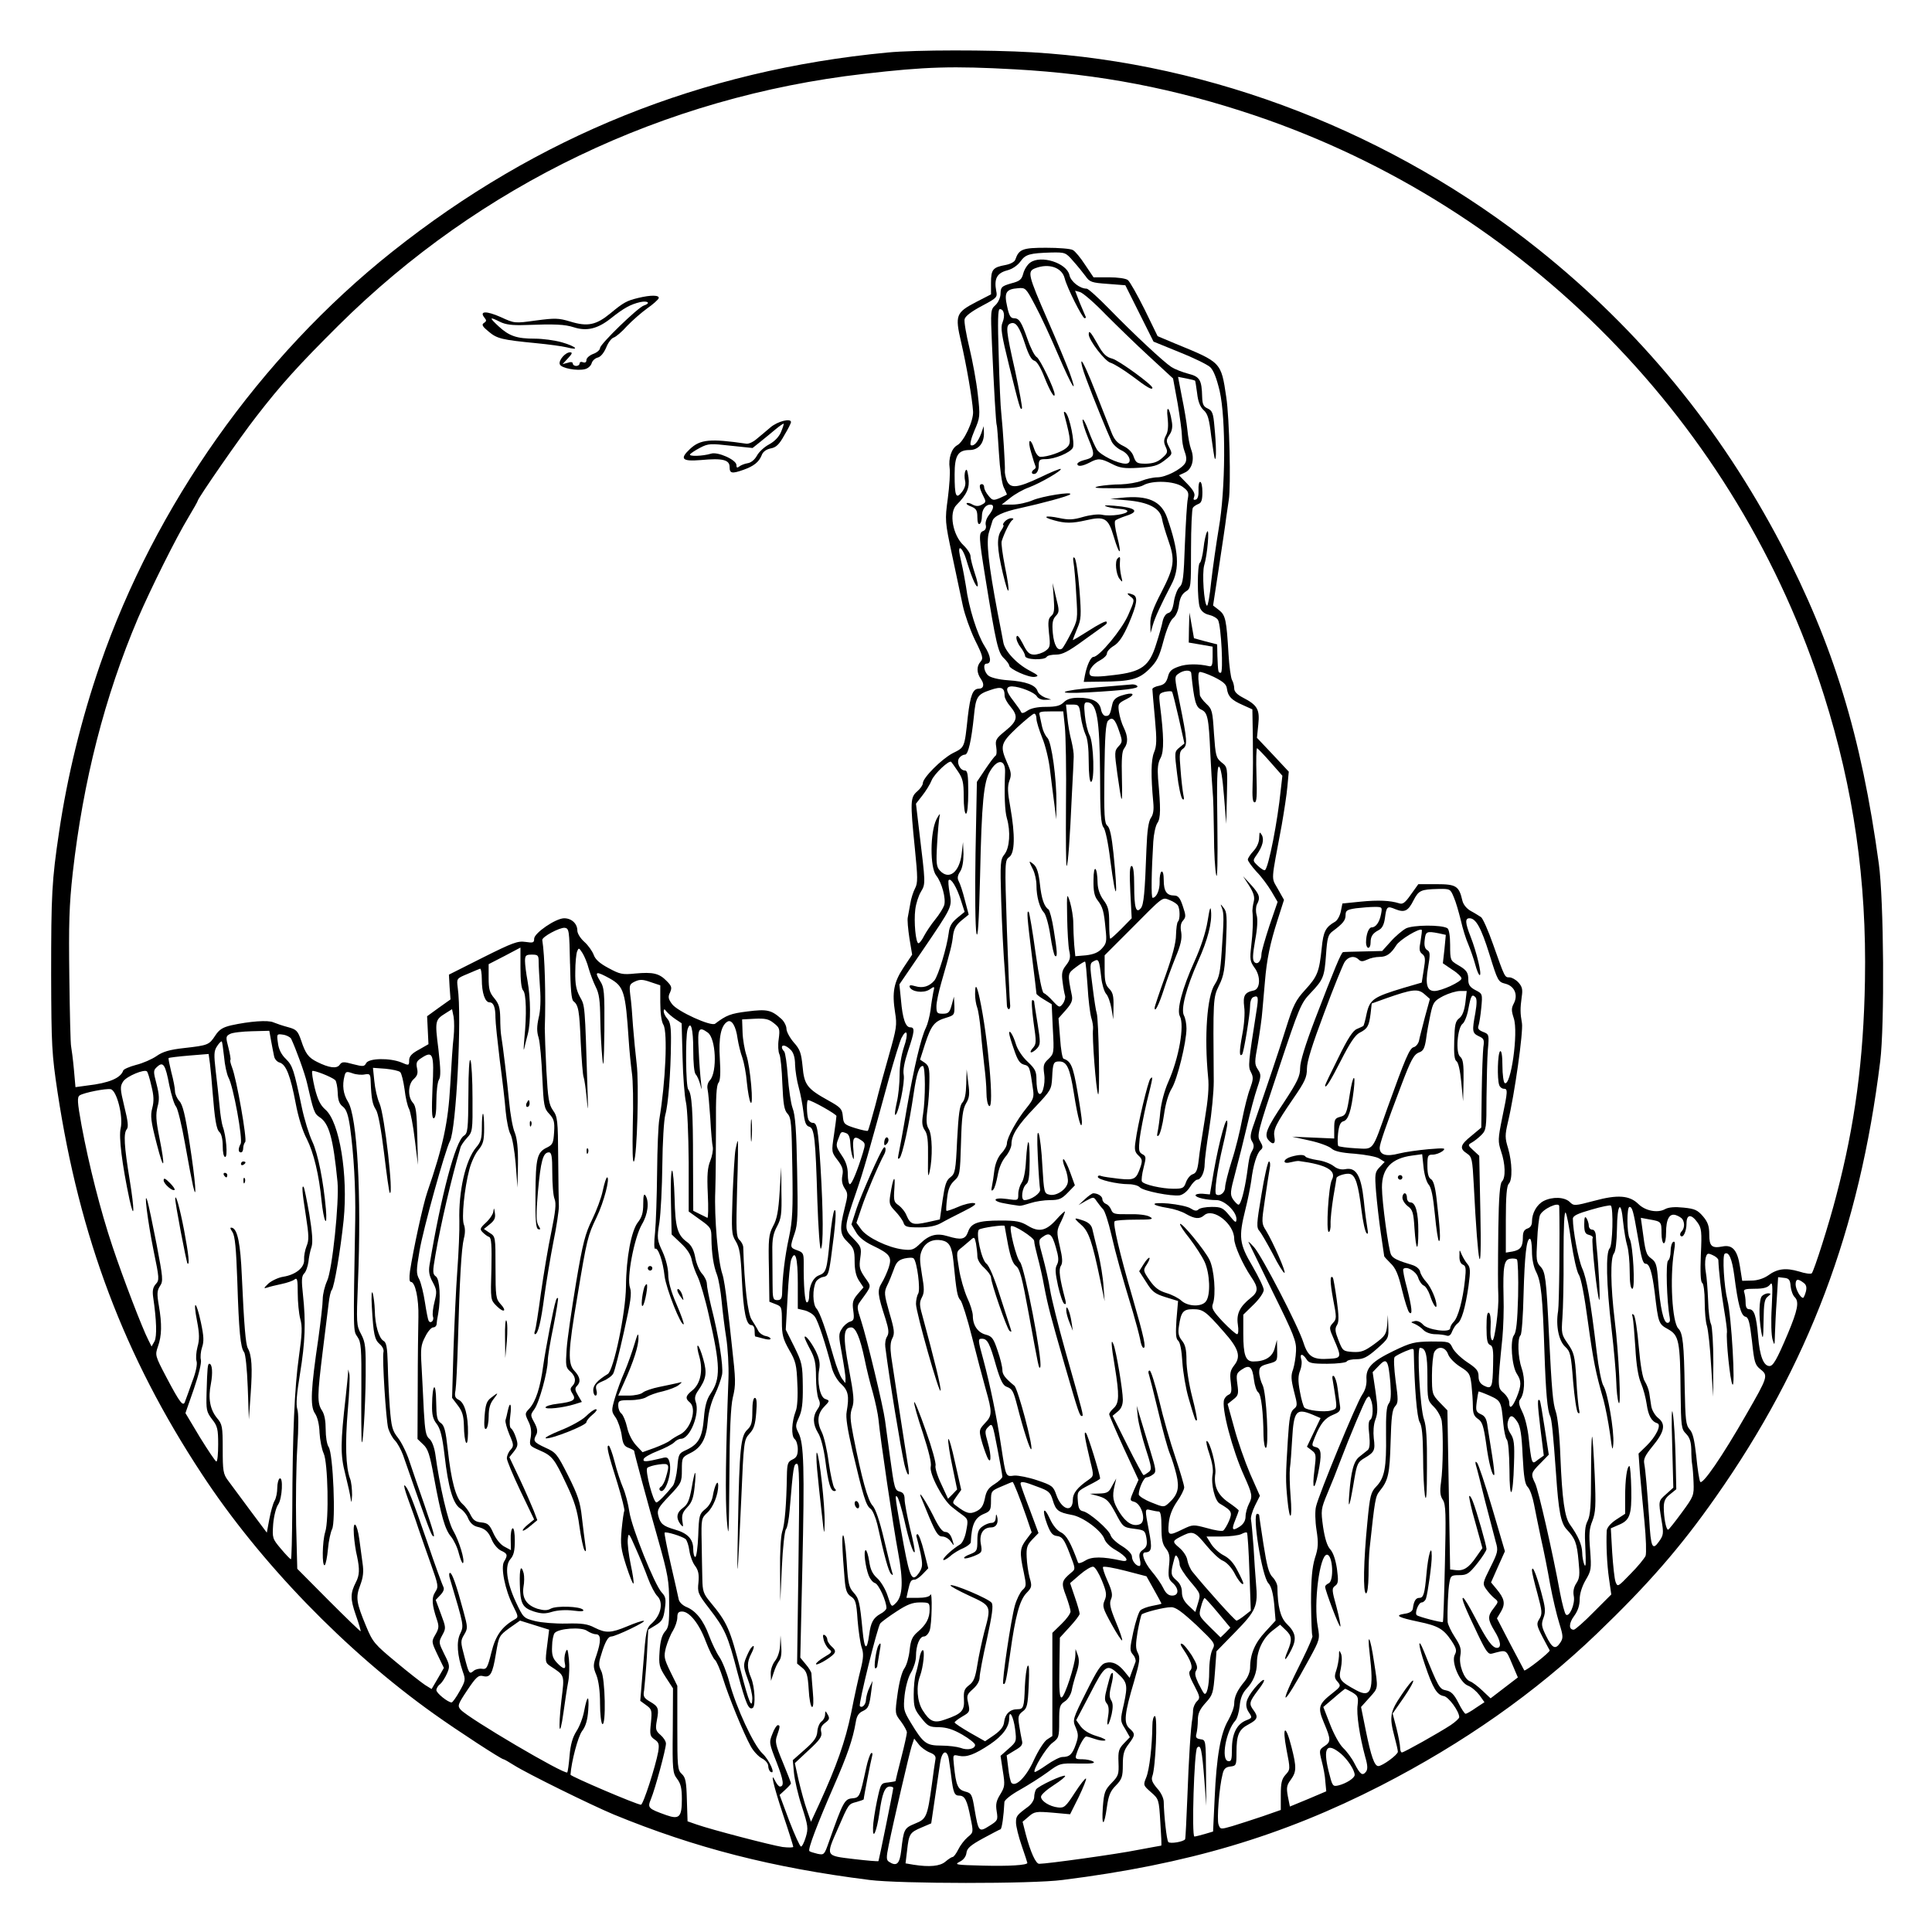 <?xml version="1.0" standalone="no"?>
<!DOCTYPE svg PUBLIC "-//W3C//DTD SVG 20010904//EN"
 "http://www.w3.org/TR/2001/REC-SVG-20010904/DTD/svg10.dtd">
<svg version="1.0" xmlns="http://www.w3.org/2000/svg"
 width="850pt" height="850pt" viewBox="0 0 850 850"
 preserveAspectRatio="xMidYMid meet">
<g transform="translate(0,850) scale(0.1,-0.1)"
fill="#000000" stroke="none">
<path d="M3905 8269 c-819 -78 -1540 -368 -2180 -877 -582 -463 -1043 -1116
-1285 -1817 -82 -238 -144 -491 -180 -735 -32 -214 -35 -275 -35 -630 1 -312
3 -347 28 -514 97 -640 294 -1163 635 -1681 255 -389 634 -780 1022 -1056 105
-75 296 -199 305 -199 3 0 24 -12 46 -26 60 -38 341 -176 439 -217 358 -147
697 -234 1125 -288 134 -17 715 -18 850 0 550 69 966 193 1400 415 364 187
680 409 950 668 226 217 368 380 523 601 408 580 633 1177 724 1917 20 161 16
711 -6 870 -77 564 -200 964 -430 1405 -269 513 -620 940 -1066 1297 -641 512
-1434 821 -2230 868 -186 11 -511 11 -635 -1z m560 -74 c375 -21 702 -84 1056
-203 1190 -402 2126 -1356 2504 -2552 130 -411 188 -814 180 -1255 -6 -348
-44 -633 -126 -945 -32 -125 -98 -331 -108 -342 -4 -4 -29 -1 -56 8 -58 17
-95 13 -137 -18 -19 -13 -47 -22 -72 -22 l-41 -1 -10 63 c-11 72 -33 97 -77
88 -47 -9 -58 1 -58 53 0 36 -6 54 -27 79 -24 28 -36 34 -86 39 -38 4 -66 2
-82 -7 -33 -18 -87 -7 -117 23 -39 38 -91 42 -194 14 -87 -23 -90 -23 -108 -5
-23 22 -76 24 -115 4 -30 -16 -51 -53 -51 -91 0 -15 -7 -26 -20 -30 -14 -5
-20 -15 -20 -38 0 -42 -10 -56 -45 -63 l-30 -5 0 145 c0 103 4 149 13 158 17
17 15 94 -3 156 -14 45 -14 58 -1 114 30 125 68 398 62 436 -8 45 -8 65 -1
117 5 32 2 44 -15 63 -11 12 -29 22 -39 22 -21 0 -20 -2 -72 145 -21 60 -45
114 -53 120 -8 5 -28 18 -45 27 -18 10 -33 28 -37 45 -15 65 -27 73 -114 73
l-80 0 -33 -46 c-25 -36 -36 -44 -52 -38 -38 12 -90 15 -170 7 l-79 -8 -7 -35
c-4 -19 -15 -39 -25 -45 -42 -24 -52 -43 -59 -116 -11 -104 -18 -124 -72 -183
-43 -47 -53 -67 -86 -172 -33 -106 -77 -235 -140 -418 -17 -47 -18 -62 -9 -77
9 -14 10 -25 2 -40 -12 -22 -14 -29 -24 -104 -11 -75 -27 -135 -37 -135 -5 0
-15 11 -24 23 -14 22 -13 32 10 118 14 52 37 144 51 204 14 61 34 136 45 168
18 53 18 59 3 82 -15 23 -15 32 0 112 8 49 18 115 20 148 3 33 8 89 11 125 8
99 23 170 55 270 l29 91 -27 48 c-30 54 -31 24 17 281 10 58 22 134 25 170 l6
65 -70 75 -70 74 6 59 c7 66 -4 85 -68 118 -25 13 -38 26 -38 40 0 11 -4 28
-10 38 -5 10 -12 61 -15 112 -9 152 -13 172 -42 195 l-26 20 26 170 c14 93 29
192 32 219 4 28 9 61 11 75 10 61 3 362 -11 453 -23 155 -21 152 -226 236
l-76 32 -57 117 c-32 64 -65 123 -74 130 -9 7 -45 12 -83 12 l-68 0 -37 55
c-20 31 -44 60 -54 65 -10 6 -63 10 -118 10 -103 0 -119 -6 -135 -52 -3 -10
-22 -20 -44 -24 -55 -10 -63 -20 -63 -78 l0 -51 -66 -34 c-88 -46 -93 -58 -66
-174 24 -103 50 -254 53 -307 3 -41 -41 -134 -70 -149 -25 -14 -39 -58 -33
-100 3 -19 -1 -79 -8 -133 -13 -97 -13 -101 19 -251 18 -84 39 -183 47 -222 8
-38 32 -106 53 -150 35 -70 38 -82 25 -96 -18 -20 -18 -49 2 -77 16 -23 12
-42 -10 -42 -26 0 -37 -29 -48 -122 -15 -140 -13 -135 -67 -162 -49 -26 -131
-108 -131 -132 0 -8 -11 -24 -25 -36 -30 -26 -31 -44 -10 -251 13 -128 13
-152 1 -175 -8 -15 -18 -46 -21 -67 -4 -22 -9 -49 -11 -60 -3 -11 1 -53 7 -93
l12 -72 -38 -57 c-43 -65 -51 -109 -37 -198 9 -54 6 -70 -25 -180 -19 -66 -47
-168 -62 -228 -16 -59 -30 -109 -33 -112 -2 -2 -27 3 -56 12 -48 15 -51 19
-54 52 -3 32 -9 39 -63 69 -94 52 -107 69 -114 150 -6 59 -11 75 -39 106 -17
20 -32 47 -32 60 0 12 -10 32 -22 43 -45 40 -63 44 -150 33 -73 -9 -92 -16
-142 -54 -18 -13 -165 54 -189 86 -17 23 -19 32 -9 52 9 21 7 28 -15 50 -33
34 -60 40 -138 33 -57 -6 -68 -3 -118 24 -38 20 -58 38 -65 58 -6 16 -24 42
-41 57 -17 15 -31 37 -31 50 0 30 -25 54 -58 54 -37 0 -132 -65 -132 -90 0
-18 -5 -19 -38 -14 -34 5 -56 -3 -188 -69 l-149 -75 3 -54 4 -55 -52 -37 -51
-37 3 -61 3 -62 -42 -24 c-32 -17 -43 -30 -43 -47 0 -23 -1 -24 -35 -9 -50 20
-141 19 -154 -3 -8 -16 -14 -16 -57 -5 -43 12 -50 11 -60 -3 -13 -18 -47 -13
-99 13 -38 19 -51 36 -70 94 -15 43 -21 49 -58 59 -23 6 -52 16 -64 21 -23 11
-104 5 -186 -13 -38 -9 -53 -19 -70 -45 -27 -41 -31 -43 -137 -55 -64 -7 -94
-16 -121 -35 -20 -14 -61 -32 -90 -39 -30 -8 -55 -19 -57 -25 -11 -33 -62 -55
-159 -66 l-51 -7 -7 79 c-4 44 -10 88 -12 99 -3 11 -6 148 -8 305 -3 234 -1
316 15 460 46 405 140 774 287 1120 57 132 168 355 222 444 22 37 41 70 41 73
0 10 188 282 258 371 108 140 187 227 362 401 622 617 1431 1005 2310 1106
275 32 391 35 665 20z m256 -843 c19 -21 43 -51 55 -67 18 -26 27 -29 98 -34
l77 -6 62 -124 62 -124 113 -46 c63 -25 124 -55 136 -66 15 -14 28 -47 42
-105 28 -123 26 -435 -4 -605 -11 -66 -26 -171 -33 -232 -6 -62 -15 -111 -19
-108 -13 8 -22 144 -12 178 14 45 24 166 13 148 -5 -8 -13 -41 -16 -73 -4 -32
-11 -61 -16 -64 -12 -7 -12 -166 0 -197 6 -16 21 -28 40 -32 17 -4 35 -14 40
-23 14 -27 24 -232 12 -232 -12 0 -12 2 -15 75 l-1 50 -51 13 -51 14 -10 57
-10 56 -2 -66 -1 -66 53 -9 52 -9 0 -45 c0 -35 -3 -44 -15 -41 -47 11 -100 11
-135 -2 -31 -11 -41 -20 -47 -46 -7 -24 -16 -33 -38 -38 -17 -3 -30 -10 -30
-15 0 -5 5 -63 11 -127 9 -98 8 -124 -4 -152 -13 -33 -14 -101 -3 -220 3 -32
0 -53 -11 -68 -10 -16 -16 -55 -19 -134 -7 -196 -12 -248 -25 -263 -21 -25
-29 3 -29 99 0 58 -4 87 -11 87 -9 0 -10 -32 -6 -115 l6 -115 -44 -45 c-25
-25 -47 -45 -50 -45 -3 0 -5 31 -5 68 0 57 -4 74 -25 102 -16 22 -25 48 -26
74 -1 75 -18 87 -18 15 -1 -50 4 -72 18 -90 23 -30 28 -49 35 -126 6 -55 4
-64 -16 -86 -16 -18 -37 -26 -70 -30 l-47 -4 -5 51 c-2 28 -4 71 -4 96 0 25
-7 65 -14 90 -14 44 -15 43 -13 -65 1 -60 5 -127 9 -147 7 -30 4 -42 -14 -65
-18 -23 -20 -36 -15 -73 3 -25 8 -52 11 -61 2 -8 -2 -24 -10 -35 -14 -18 -16
-18 -44 12 -15 17 -34 33 -40 35 -7 2 -21 71 -36 177 -13 96 -27 176 -30 180
-10 9 -7 -25 14 -194 11 -87 20 -162 20 -166 0 -3 15 -15 34 -26 l33 -20 5
-108 c6 -106 5 -110 -19 -133 -22 -20 -24 -29 -19 -66 7 -47 -11 -106 -26 -83
-4 7 -8 33 -8 57 0 37 -5 48 -39 80 -22 20 -44 53 -51 76 -12 40 -30 69 -30
49 0 -6 9 -38 21 -71 16 -48 26 -62 44 -67 25 -6 26 -11 40 -110 5 -33 1 -44
-29 -81 -42 -51 -86 -131 -86 -156 0 -10 -11 -30 -25 -44 -15 -17 -26 -44 -30
-73 -3 -26 -8 -58 -11 -72 -4 -18 -2 -22 6 -14 6 6 14 34 19 61 5 32 18 63 34
83 15 17 27 43 27 56 0 40 27 83 104 163 70 74 72 78 75 130 3 64 6 71 31 71
34 0 47 -28 65 -142 17 -109 34 -169 35 -123 0 11 -9 72 -20 135 -19 109 -28
131 -61 142 -5 2 -12 42 -15 90 l-7 88 32 36 c24 27 31 42 27 63 -20 99 -20
97 18 126 20 15 38 26 40 24 3 -2 7 -51 11 -109 3 -58 11 -119 16 -137 6 -18
9 -40 8 -50 -5 -34 13 -267 22 -287 9 -21 3 332 -6 357 -3 7 -11 58 -18 115
-13 98 -13 104 5 113 22 12 24 7 33 -71 3 -30 13 -62 21 -72 9 -9 19 -38 24
-65 l8 -48 1 58 c1 45 -3 61 -19 77 -16 16 -20 33 -20 83 l0 64 109 109 c153
154 143 147 177 134 16 -6 32 -17 36 -23 10 -16 10 -62 1 -71 -5 -4 -8 -31 -9
-59 0 -35 -16 -94 -47 -181 -26 -72 -47 -134 -47 -140 0 -24 19 14 40 79 12
39 36 103 52 143 23 55 29 82 25 110 -5 25 -2 41 8 52 13 15 13 22 -1 63 -12
37 -21 47 -38 47 -33 0 -46 19 -46 68 0 26 -4 41 -10 37 -5 -3 -9 -24 -8 -45
1 -35 -14 -70 -31 -70 -7 0 -5 116 3 247 2 33 10 70 18 82 15 21 15 64 3 196
-3 44 -1 68 11 90 16 30 15 96 -3 237 -5 45 -4 47 21 54 15 3 29 4 32 1 3 -2
16 -55 30 -116 l25 -112 -22 -18 c-22 -18 -22 -20 -10 -117 6 -54 17 -103 23
-109 7 -7 9 -1 4 20 -3 17 -9 66 -12 109 -6 69 -5 81 11 92 20 15 19 36 -15
203 -23 111 -24 114 -5 127 23 17 55 18 56 2 13 -124 20 -149 44 -160 28 -13
33 -34 40 -193 3 -66 8 -140 10 -165 3 -25 5 -110 6 -190 0 -80 5 -161 10
-180 5 -22 7 60 5 223 -3 193 -1 257 7 254 8 -2 16 -50 22 -128 l10 -124 3
125 c3 125 3 125 -24 146 -24 20 -26 29 -33 127 -6 98 -8 107 -34 131 -15 14
-27 31 -28 38 0 7 -2 32 -5 54 -3 23 -2 44 3 47 5 3 33 -7 63 -21 42 -21 56
-33 58 -52 5 -35 20 -50 70 -72 l42 -19 2 -122 c1 -67 1 -159 -1 -204 -2 -61
0 -83 9 -83 9 0 11 29 8 120 -2 66 -1 119 3 118 4 -2 31 -30 59 -62 l52 -59
-7 -61 c-14 -140 -53 -338 -69 -354 -4 -3 -17 5 -31 18 -24 23 -24 23 -6 49
26 37 34 68 22 88 -9 15 -10 13 -11 -13 0 -19 -10 -42 -25 -58 -14 -15 -25
-32 -25 -38 0 -6 17 -30 38 -53 22 -22 51 -62 66 -87 l27 -46 -36 -105 c-19
-58 -35 -114 -35 -124 0 -30 -17 -50 -31 -36 -9 9 -8 31 3 95 10 52 12 93 7
111 -5 17 -4 37 1 48 16 29 12 44 -25 85 l-36 39 27 -42 c20 -32 25 -50 20
-70 -4 -16 -6 -34 -6 -40 4 -40 2 -96 -5 -154 -7 -60 -5 -69 14 -96 29 -38 26
-96 -4 -101 -39 -8 -47 -23 -41 -72 4 -27 0 -80 -9 -125 -13 -71 -13 -97 0
-84 7 7 35 178 35 214 0 19 6 35 14 38 22 9 24 1 14 -61 -36 -230 -38 -244
-24 -270 11 -21 10 -32 -4 -71 -10 -25 -25 -86 -35 -136 -9 -49 -29 -132 -46
-183 -16 -51 -29 -103 -29 -116 0 -23 -23 -41 -39 -31 -10 6 4 107 29 213 11
46 20 91 20 99 0 54 -35 -70 -60 -212 l-17 -100 -32 3 c-17 1 -31 -2 -31 -7 0
-10 49 -21 92 -21 35 0 88 -50 88 -84 -1 -18 -5 -16 -31 16 -28 34 -36 38 -78
38 -26 0 -52 -5 -58 -11 -8 -8 -17 -7 -34 4 -13 9 -58 18 -99 22 -81 7 -81 -7
0 -20 25 -4 60 -15 78 -26 39 -22 60 -24 81 -5 39 33 131 -39 131 -104 0 -29
37 -112 74 -167 33 -48 33 -66 -1 -93 -48 -38 -64 -70 -57 -117 4 -26 2 -43
-3 -43 -6 0 -34 25 -63 55 -43 46 -51 60 -44 78 15 40 6 154 -15 195 -22 44
-122 165 -129 157 -3 -3 16 -32 42 -64 25 -33 55 -79 66 -103 23 -51 27 -145
6 -173 -18 -26 -80 -24 -109 3 -12 11 -41 26 -65 33 -33 10 -51 23 -74 56 -29
42 -29 45 -13 69 9 14 15 28 12 30 -2 3 -14 -9 -25 -27 l-20 -32 31 -48 c26
-42 37 -51 85 -66 l55 -17 -7 -82 c-4 -63 -3 -84 8 -93 8 -7 15 -42 18 -94 3
-45 15 -116 27 -157 29 -100 31 -104 37 -98 2 3 -7 49 -21 103 -14 54 -25 125
-25 160 0 47 -5 69 -20 87 -15 19 -18 34 -13 64 9 63 19 74 62 74 44 0 56 -9
134 -98 67 -75 78 -110 47 -149 -17 -22 -20 -35 -15 -75 5 -37 3 -49 -9 -54
-8 -3 -17 -13 -20 -21 -14 -34 36 -223 88 -337 35 -78 38 -90 21 -122 -8 -16
-15 -41 -15 -56 0 -18 -9 -33 -25 -44 -34 -22 -38 -15 -20 29 8 20 15 39 15
41 0 3 -20 19 -45 36 -48 33 -66 72 -58 127 5 34 -24 143 -38 143 -4 0 1 -26
12 -57 12 -36 18 -70 14 -90 -8 -42 10 -116 31 -128 54 -32 57 -38 41 -77 -8
-19 -20 -38 -25 -42 -6 -4 -38 1 -72 11 -60 16 -62 16 -106 -5 -63 -31 -67
-29 -62 26 3 33 15 64 36 95 18 25 32 54 32 63 0 10 -18 70 -39 133 -22 64
-54 176 -71 249 -18 72 -36 132 -42 132 -6 0 -7 -8 -3 -18 3 -9 22 -83 41
-163 19 -81 42 -164 51 -185 9 -22 22 -63 29 -93 14 -59 6 -88 -35 -125 -20
-18 -22 -18 -76 4 -30 12 -55 28 -55 35 0 25 22 75 34 75 7 0 20 6 29 13 15
11 14 19 -13 107 -16 52 -36 118 -44 145 l-15 50 5 -50 c3 -27 19 -90 35 -140
27 -83 27 -91 12 -102 -9 -7 -19 -13 -22 -13 -3 0 -35 59 -71 131 l-65 130 23
19 c15 12 22 29 22 52 0 41 -29 214 -41 243 -12 31 -11 0 6 -100 20 -123 19
-158 -5 -180 -11 -10 -20 -22 -20 -27 0 -5 29 -72 64 -149 l65 -140 -20 -45
c-19 -45 -19 -46 0 -51 35 -9 56 -88 26 -99 -30 -12 -60 6 -89 51 -30 48 -34
70 -22 120 l7 30 -18 -32 c-14 -29 -22 -33 -57 -34 l-41 -1 40 -11 c35 -11 44
-21 73 -74 32 -61 34 -63 81 -69 47 -6 49 -8 55 -42 4 -28 1 -38 -15 -50 -16
-11 -19 -21 -14 -43 4 -16 3 -29 -2 -29 -15 0 -33 23 -33 42 0 11 -18 30 -44
46 -25 15 -47 36 -50 48 -7 24 -94 100 -121 105 -16 3 -21 14 -23 46 -3 41 -2
42 47 68 28 14 51 27 51 30 0 17 -54 192 -62 200 -11 11 -6 -19 19 -125 16
-63 15 -64 -7 -80 -50 -34 -70 -60 -70 -88 0 -60 -50 -45 -73 22 -13 37 -18
41 -83 63 -38 13 -84 22 -101 21 -39 -5 -37 -9 -58 127 -20 133 -49 272 -79
384 -24 87 -24 91 -6 91 24 0 34 -18 63 -121 18 -61 30 -85 45 -90 26 -10 30
-17 48 -86 27 -106 56 -194 61 -189 10 9 -59 267 -74 279 -41 34 -53 49 -53
70 0 13 -9 51 -21 85 -18 54 -25 63 -52 70 -35 9 -57 41 -57 83 0 15 -11 51
-25 80 -13 30 -30 87 -36 128 -12 73 -12 74 12 92 13 11 31 26 40 34 15 14 17
13 23 -16 3 -17 6 -43 6 -56 0 -15 12 -35 30 -51 16 -15 30 -34 30 -42 0 -25
69 -223 81 -235 9 -7 10 -5 6 7 -3 9 -24 74 -47 145 -25 80 -48 134 -60 143
-22 16 -48 137 -33 150 9 8 113 23 113 16 0 -2 7 -39 15 -83 11 -55 21 -82 35
-93 17 -13 27 -51 56 -210 44 -239 45 -248 51 -234 10 29 -69 438 -89 461 -17
18 -49 148 -40 158 9 9 102 -50 102 -65 0 -9 7 -40 15 -70 8 -30 22 -89 29
-130 17 -89 29 -133 90 -345 62 -214 66 -225 76 -225 8 0 8 1 -74 290 -30 107
-60 227 -66 265 -6 39 -21 103 -32 144 -20 72 -20 75 -2 88 31 23 42 15 59
-44 13 -44 14 -61 5 -78 -9 -16 -7 -37 5 -93 9 -39 21 -75 27 -78 8 -5 9 1 5
17 -25 95 -30 132 -20 149 9 13 8 34 -4 85 -15 66 -15 70 6 112 11 23 18 43
16 43 -3 0 -19 -15 -36 -34 -45 -51 -77 -59 -125 -30 -33 20 -52 24 -121 24
-100 0 -131 -11 -144 -50 -12 -33 -29 -37 -89 -19 -49 15 -82 6 -121 -32 -29
-28 -37 -31 -78 -26 -64 8 -156 52 -182 88 l-21 29 23 68 c20 60 74 187 100
235 9 17 5 38 -4 26 -15 -17 -99 -208 -118 -265 l-23 -71 20 -34 c13 -23 39
-43 75 -60 75 -36 84 -49 69 -96 -7 -21 -21 -52 -31 -68 -20 -33 -18 -50 17
-158 14 -45 16 -62 7 -77 -7 -10 -10 -31 -8 -46 17 -138 68 -446 84 -517 13
-53 25 -61 17 -12 -11 65 -66 425 -75 487 -5 39 -4 63 5 80 11 21 9 38 -13
112 -23 82 -24 90 -10 120 9 17 21 49 29 70 11 32 20 42 47 49 19 4 37 5 41 0
15 -16 30 -135 20 -154 -6 -10 -10 -30 -10 -46 0 -37 104 -403 108 -381 3 14
-26 131 -81 334 -12 42 -12 55 -1 76 11 21 11 38 0 101 -10 62 -11 81 0 106
15 35 47 51 87 44 34 -7 45 -27 52 -95 13 -133 17 -154 31 -169 7 -8 30 -80
50 -160 20 -79 47 -182 60 -228 30 -105 30 -119 -3 -153 -25 -27 -26 -31 -16
-71 6 -23 17 -55 24 -72 19 -48 23 -4 5 58 -14 49 -14 53 3 70 17 17 18 14 39
-95 12 -62 22 -118 22 -125 0 -6 -16 -21 -35 -33 -26 -16 -36 -30 -42 -63 -7
-32 -15 -45 -37 -56 -29 -14 -44 -10 -89 24 -18 13 -18 14 2 42 l20 28 -27
120 c-14 66 -28 112 -30 103 -2 -10 6 -63 18 -119 l21 -102 -20 -21 -20 -20
-30 65 c-17 35 -28 72 -25 81 3 10 -16 79 -43 154 -26 75 -49 131 -51 125 -2
-6 15 -67 38 -135 26 -80 39 -133 35 -148 -8 -31 54 -148 93 -178 15 -12 37
-29 50 -38 21 -16 22 -21 13 -67 -5 -29 -17 -54 -27 -60 -32 -19 -74 -57 -74
-67 0 -5 13 1 29 14 15 14 42 30 60 37 17 8 31 19 32 25 4 80 18 109 59 126
27 11 30 17 30 57 0 42 1 44 46 63 25 11 47 20 49 20 4 0 33 -73 61 -154 l23
-68 -24 -32 c-28 -37 -30 -56 -11 -143 12 -58 12 -63 -6 -79 -10 -10 -25 -40
-33 -68 -17 -61 -58 -336 -51 -344 9 -8 14 16 31 138 22 159 41 230 71 261 24
25 25 30 14 68 -6 22 -12 63 -13 90 -2 42 2 54 25 78 l27 28 -39 105 c-22 57
-40 108 -40 112 0 12 15 10 74 -13 50 -18 57 -24 68 -60 13 -44 24 -53 83 -64
49 -8 131 -69 144 -106 5 -15 26 -36 50 -49 50 -29 64 -55 24 -46 -82 18 -130
18 -158 0 -16 -10 -30 -14 -32 -9 -32 88 -51 121 -75 133 -17 8 -36 31 -49 60
-27 59 -36 41 -12 -24 15 -39 24 -50 44 -52 22 -3 31 -14 54 -74 27 -70 28
-71 8 -87 -43 -36 -45 -45 -23 -102 11 -30 20 -61 20 -69 0 -9 -18 -34 -40
-55 l-40 -39 0 -227 0 -227 -23 -15 c-13 -8 -39 -49 -58 -90 -33 -74 -80 -121
-99 -101 -4 5 -11 34 -14 65 l-7 56 36 22 c30 17 36 26 31 44 -3 12 -8 42 -12
66 -6 38 -4 46 15 61 20 14 23 28 27 116 3 65 2 94 -5 84 -5 -8 -10 -49 -12
-90 -3 -93 -6 -100 -33 -100 -32 0 -54 -21 -58 -55 -2 -21 -14 -37 -43 -58
l-41 -28 -67 38 c-36 21 -67 41 -67 45 0 3 15 15 34 26 33 19 34 22 26 58 -8
34 -6 39 21 63 18 16 29 35 29 51 0 14 14 90 32 168 23 106 29 148 21 160 -10
17 -173 86 -181 77 -3 -3 34 -23 81 -45 100 -46 99 -44 67 -162 -10 -40 -24
-104 -30 -143 -9 -56 -16 -74 -36 -89 -21 -16 -25 -26 -23 -62 3 -50 -9 -64
-82 -89 -49 -18 -68 -10 -100 41 -24 39 -29 104 -11 151 14 38 22 113 12 113
-5 0 -12 -17 -15 -37 -4 -21 -11 -51 -16 -67 -5 -16 -9 -57 -9 -91 0 -56 4
-67 33 -103 29 -37 36 -41 79 -41 34 -1 62 -10 102 -33 31 -18 56 -38 56 -45
0 -18 -34 -25 -64 -13 -15 5 -53 10 -85 10 -66 0 -79 10 -134 101 -32 53 -33
59 -27 121 5 40 16 80 29 101 11 19 21 50 21 70 0 48 16 87 35 87 9 0 20 12
25 26 10 25 13 180 3 157 -3 -8 -24 -13 -55 -13 l-50 0 7 32 c9 41 13 48 29
48 7 0 23 11 36 25 l24 25 -19 75 c-10 41 -23 75 -28 75 -5 0 -7 -6 -4 -13 2
-7 10 -39 17 -70 10 -50 9 -61 -4 -83 -32 -48 -42 -31 -70 119 -38 208 -40
223 -29 212 6 -5 19 -50 31 -100 21 -94 40 -151 46 -144 3 2 -6 49 -20 104
-13 55 -24 113 -24 128 0 21 -6 30 -20 34 -24 6 -25 13 -45 158 -8 61 -18 130
-21 155 -8 62 -80 361 -105 438 -19 58 -20 64 -5 85 53 73 51 64 21 107 -23
34 -26 45 -20 86 6 44 4 49 -31 85 -42 43 -42 44 13 204 33 96 53 167 144 500
23 83 48 163 55 178 25 48 32 20 11 -40 -12 -37 -19 -82 -19 -122 0 -36 -5
-91 -13 -123 -7 -32 -10 -56 -5 -53 14 9 42 145 36 176 -4 20 3 56 19 105 29
86 31 104 10 104 -21 0 -34 38 -41 120 l-7 69 99 145 c136 200 133 195 122
257 -5 28 -7 54 -4 57 10 10 35 -31 53 -87 l17 -53 -33 -27 c-24 -20 -34 -37
-37 -66 -8 -63 -46 -188 -63 -209 -22 -26 -51 -35 -84 -25 -20 6 -27 5 -25 -3
8 -22 60 -29 87 -12 23 16 24 16 17 -12 -3 -16 -9 -51 -12 -79 -4 -27 -13 -62
-20 -76 -22 -44 -53 -176 -85 -359 -16 -96 -33 -186 -36 -200 -4 -18 -2 -22 5
-15 12 11 42 148 62 285 13 88 24 120 40 120 12 0 12 -144 1 -213 -6 -36 -4
-52 8 -70 12 -17 15 -45 14 -122 -1 -78 0 -91 7 -60 14 62 12 163 -4 188 -10
16 -12 37 -6 82 5 33 9 90 9 127 1 57 -2 69 -20 82 l-21 14 22 69 c27 82 41
100 92 115 36 11 38 13 37 52 l-2 41 -10 -37 c-9 -33 -15 -38 -39 -38 -25 0
-28 3 -28 33 0 17 10 64 21 102 42 146 48 171 52 209 4 29 13 46 37 66 l32 26
-17 64 c-9 36 -21 73 -27 83 -7 13 -5 25 6 42 10 15 15 44 15 77 l-2 53 -6
-52 c-10 -81 -56 -117 -96 -73 -15 16 -17 33 -12 117 3 54 8 109 11 123 4 14
-2 8 -14 -15 -28 -57 -29 -211 -1 -247 25 -31 44 -103 35 -131 -4 -12 -21 -40
-39 -62 -18 -22 -40 -55 -49 -72 -9 -18 -20 -33 -25 -33 -12 0 -21 95 -14 149
3 25 14 60 25 78 21 35 20 36 -8 268 l-14 119 28 36 c15 19 34 49 41 67 12 29
77 90 86 81 2 -2 15 -20 29 -41 22 -32 26 -49 26 -112 0 -43 4 -75 10 -75 6 0
10 38 10 95 0 77 -3 95 -15 95 -22 0 -39 38 -24 56 6 8 17 14 25 14 14 0 28
63 39 170 8 84 15 95 72 114 49 17 63 12 63 -26 0 -9 11 -30 25 -46 36 -43 32
-64 -21 -107 -42 -34 -46 -41 -41 -71 3 -19 2 -36 -3 -39 -5 -3 -26 -31 -46
-61 l-36 -54 -6 -313 c-3 -172 -1 -331 4 -353 6 -28 11 44 16 251 7 326 16
416 44 462 32 55 68 53 66 -4 -4 -101 -1 -173 8 -203 17 -59 12 -129 -10 -158
-19 -24 -20 -35 -15 -206 3 -100 10 -239 16 -310 5 -72 9 -138 9 -148 0 -10 4
-18 9 -18 4 0 7 10 5 23 -2 12 -8 159 -14 327 -10 299 -9 305 10 319 25 17 27
96 5 220 -12 65 -13 91 -4 116 10 26 8 39 -10 79 -32 74 -29 86 44 155 36 33
70 61 75 61 6 0 10 -10 10 -22 0 -13 12 -50 25 -83 14 -33 30 -98 35 -145 6
-47 14 -114 19 -150 l8 -65 1 70 c1 107 -21 270 -40 289 -9 9 -19 30 -23 48
-4 18 -9 41 -11 51 -5 15 2 17 49 17 l55 0 7 -67 c4 -38 7 -192 5 -343 -1
-151 0 -273 3 -270 6 6 14 115 23 315 4 77 8 151 8 165 1 14 -4 45 -10 70 -7
25 -15 71 -18 103 l-6 57 29 0 c28 0 30 -3 36 -52 4 -29 14 -65 21 -80 9 -17
14 -60 14 -118 0 -53 4 -90 10 -90 17 0 12 171 -6 205 -9 17 -18 56 -21 88 -5
47 -3 57 9 57 44 0 56 -70 58 -318 0 -171 4 -219 15 -232 8 -9 21 -69 30 -145
26 -197 35 -176 14 30 -8 76 -16 114 -27 122 -13 11 -15 44 -13 230 2 166 6
221 16 232 19 19 31 8 49 -46 15 -44 15 -48 -3 -67 -18 -20 -18 -26 -5 -121
20 -142 23 -145 20 -18 -2 83 0 118 10 130 18 24 17 53 -2 92 -9 18 -18 49
-21 69 -5 35 -3 38 33 56 45 22 30 33 -21 16 -25 -8 -37 -19 -41 -38 -10 -47
-13 -52 -29 -52 -9 0 -18 12 -21 29 -7 35 -39 51 -99 51 -32 0 -51 -6 -65 -20
-15 -15 -33 -20 -78 -20 -38 0 -66 -6 -82 -17 -16 -11 -25 -13 -28 -5 -2 6
-17 27 -33 48 -35 44 -37 64 -6 64 35 -1 100 -27 109 -44 5 -9 21 -16 36 -15
l27 1 -27 9 c-15 6 -30 18 -33 28 -8 27 -52 43 -130 48 -42 3 -77 12 -87 21
-19 16 -24 52 -8 52 24 0 20 33 -8 77 -32 50 -70 170 -82 263 -5 30 -13 75
-19 100 -6 25 -11 51 -11 58 0 24 18 2 30 -36 23 -77 42 -122 50 -122 5 0 0
25 -11 57 -10 31 -19 65 -19 76 0 10 -14 32 -31 48 -47 44 -65 143 -31 177 47
47 59 76 53 122 -5 33 -8 40 -14 27 -4 -10 -4 -29 -1 -42 4 -16 -1 -33 -14
-50 -26 -33 -32 -18 -32 78 0 83 15 107 66 107 39 0 64 30 63 75 l-1 30 -11
-32 c-14 -37 -31 -57 -45 -52 -6 2 0 29 15 64 25 58 26 63 15 160 -6 55 -23
147 -37 205 -14 58 -24 115 -21 126 4 14 31 34 76 58 66 35 69 38 63 66 -10
53 3 78 47 90 24 6 47 22 60 40 22 31 40 36 136 39 60 1 63 0 95 -37z m1675
-2799 c9 -20 22 -66 31 -102 8 -36 23 -84 33 -106 9 -22 23 -61 30 -87 7 -27
16 -48 20 -48 11 0 -14 103 -40 169 -24 61 -25 81 -5 81 28 0 51 -40 88 -159
36 -116 38 -121 70 -129 40 -10 57 -49 37 -87 -11 -21 -11 -31 0 -65 21 -63
-13 -302 -40 -285 -5 3 -10 38 -10 76 0 44 -4 68 -10 64 -11 -7 -14 -123 -4
-149 3 -9 12 -16 20 -16 18 0 18 -9 -7 -128 -19 -94 -19 -104 -5 -147 19 -55
21 -116 4 -133 -9 -9 -14 -68 -16 -205 -2 -178 -2 -260 0 -297 3 -54 -16 -200
-26 -197 -7 2 -10 25 -8 59 2 33 -1 58 -7 62 -8 5 -11 -15 -11 -64 0 -55 4
-72 15 -77 13 -4 16 -22 14 -88 -2 -99 -6 -108 -39 -92 -18 9 -25 21 -25 42 0
24 -9 35 -50 62 -27 18 -56 46 -64 62 -14 29 -15 29 -95 29 -73 -1 -89 -5
-164 -41 -97 -47 -124 -75 -120 -127 1 -24 -6 -47 -19 -66 -23 -32 -191 -439
-203 -492 -5 -18 -4 -65 2 -103 9 -58 8 -79 -7 -124 -12 -41 -17 -90 -17 -196
1 -77 3 -143 6 -146 3 -3 -17 -49 -43 -102 -114 -226 -94 -226 29 0 47 86 47
88 38 141 -20 103 8 318 40 318 26 0 32 -117 7 -126 -8 -4 -15 -10 -15 -15 0
-16 62 -180 67 -175 2 2 -5 41 -17 86 -21 75 -21 82 -6 93 14 10 15 22 8 75
-6 39 -16 70 -29 85 -14 15 -24 47 -32 99 -10 74 -10 78 20 150 17 40 41 100
53 133 46 121 109 270 119 283 9 11 12 11 18 -5 12 -28 10 -81 -2 -89 -8 -4
-10 -26 -5 -65 4 -41 2 -62 -7 -69 -6 -5 -22 -18 -35 -28 -26 -19 -38 -63 -46
-167 -6 -77 3 -51 23 71 11 63 15 72 44 89 44 26 48 34 41 87 -3 28 -1 61 7
82 11 29 11 52 1 122 l-13 87 28 29 c34 36 41 26 50 -76 4 -55 2 -80 -7 -91
-10 -12 -13 -50 -12 -138 2 -142 -6 -189 -43 -227 -24 -25 -28 -40 -39 -156
-17 -171 -20 -314 -6 -314 6 0 10 30 11 78 0 42 2 97 5 122 23 214 25 226 44
250 38 47 44 75 48 215 3 109 7 144 20 158 14 15 14 28 2 113 -7 55 -9 99 -4
104 5 5 26 16 47 25 35 14 37 14 37 -2 3 -157 14 -291 26 -310 10 -16 14 -58
15 -150 0 -70 4 -148 8 -173 6 -31 9 7 9 125 1 125 -3 181 -13 210 -17 46 -32
315 -18 315 26 0 33 -29 33 -128 0 -101 1 -104 29 -132 16 -16 31 -44 34 -62
7 -50 6 -206 -3 -268 -6 -43 -4 -61 8 -79 13 -21 14 -60 9 -279 -3 -140 -7
-256 -9 -258 -5 -4 -108 23 -115 30 -10 10 8 56 22 56 7 0 16 8 19 18 8 26 26
153 25 187 0 57 -16 3 -23 -78 -8 -90 -13 -107 -32 -107 -15 0 -24 -14 -28
-47 -2 -12 -14 -20 -37 -23 -45 -7 -28 -16 62 -35 87 -18 110 -32 145 -84 21
-32 24 -43 15 -60 -18 -32 21 -123 57 -137 16 -6 38 -25 51 -42 l22 -31 -38
-25 c-21 -15 -41 -26 -45 -26 -4 0 -19 22 -32 49 -19 37 -32 50 -54 54 -29 6
-33 12 -97 171 -29 72 -26 29 4 -58 35 -104 53 -133 83 -138 21 -3 68 -67 68
-93 0 -5 -17 -21 -38 -35 -52 -34 -205 -120 -214 -120 -5 0 -8 9 -8 20 0 12
-7 50 -16 86 l-17 65 48 69 c27 39 46 73 42 76 -3 3 -26 -25 -51 -63 -51 -75
-54 -96 -31 -183 8 -30 15 -60 15 -67 0 -13 -68 -63 -86 -63 -17 0 -32 43 -55
156 l-21 104 36 40 c41 46 40 36 21 159 -16 110 -31 137 -19 36 19 -162 7
-197 -58 -162 -74 40 -80 49 -69 96 5 25 6 53 1 65 -8 18 -9 17 -9 -10 -1 -17
-6 -45 -12 -63 -9 -26 -8 -35 6 -50 15 -18 14 -21 -20 -48 -65 -51 -69 -64
-40 -133 31 -73 31 -84 1 -103 -22 -15 -23 -18 -11 -65 7 -26 15 -67 16 -91
l4 -42 -80 -34 -80 -33 -9 45 c-7 38 -5 49 13 73 25 35 26 54 3 144 -26 103
-42 94 -22 -11 17 -87 17 -88 -4 -111 -17 -19 -21 -36 -21 -89 l0 -66 -80 -28
c-44 -15 -104 -34 -133 -43 -52 -15 -53 -15 -61 7 -8 22 3 165 18 222 5 23 14
31 34 33 26 3 27 6 27 62 0 77 10 101 54 124 39 21 43 32 21 62 -21 28 -19 36
20 88 43 55 30 62 -15 9 -39 -48 -46 -75 -26 -106 16 -24 16 -25 -12 -36 -41
-17 -62 -59 -62 -126 0 -48 -3 -56 -17 -53 -32 6 -9 133 32 178 8 9 16 37 19
64 3 34 12 56 29 75 31 32 47 71 47 116 0 52 26 107 66 139 l36 28 24 -23 c28
-26 30 -43 9 -93 -21 -49 -10 -46 16 5 25 49 20 76 -20 115 -28 28 -40 76 -41
162 0 12 -10 32 -21 43 -17 17 -25 49 -40 143 -10 66 -19 124 -19 129 0 4 -4
7 -9 7 -23 0 21 -275 49 -305 13 -14 21 -43 26 -93 l6 -72 -45 -49 c-46 -49
-67 -99 -67 -158 0 -18 -10 -43 -24 -60 -33 -40 -46 -68 -46 -99 0 -15 -12
-47 -26 -72 -34 -57 -52 -161 -60 -343 l-7 -147 -37 -11 c-21 -6 -41 -11 -45
-11 -13 0 -1 378 12 391 16 16 21 -7 32 -146 l8 -110 -1 145 c-1 144 -1 145
-24 148 -19 3 -23 8 -18 25 3 12 6 39 6 59 0 29 8 47 34 76 32 35 34 43 41
132 l7 95 83 85 c92 94 100 114 91 213 -3 34 -8 107 -11 162 -4 55 -9 108 -11
118 -3 9 5 37 17 62 l22 44 -43 97 c-23 54 -55 145 -70 202 l-29 105 25 20
c22 17 24 24 18 67 -6 44 -4 49 20 65 34 23 46 12 53 -46 3 -24 11 -49 19 -55
13 -10 22 -89 23 -191 1 -29 5 -53 10 -53 15 0 3 243 -14 276 -8 16 -15 41
-15 56 0 23 6 29 40 38 40 11 40 11 39 58 l-1 47 -10 -37 c-10 -38 -42 -58
-94 -58 -34 0 -44 28 -44 122 l0 84 45 44 c25 24 45 53 45 65 0 11 -23 58 -50
105 -58 98 -61 127 -31 248 11 43 22 100 26 127 8 67 25 123 42 136 10 9 10
16 -3 38 -15 25 -12 38 81 316 91 274 99 292 140 335 57 60 62 71 69 170 5 72
9 88 28 102 47 35 58 49 58 72 0 20 6 24 46 30 26 3 62 6 82 6 33 0 34 -1 28
-32 -7 -36 -23 -58 -41 -58 -13 0 -25 -30 -25 -67 0 -13 5 -23 10 -23 6 0 10
10 10 23 0 27 9 41 36 55 15 8 23 24 27 52 7 53 10 55 46 40 40 -16 56 -9 80
39 23 44 32 48 109 50 52 1 53 0 68 -36z m-3888 -293 c2 -113 6 -158 15 -165
22 -17 26 -40 32 -182 4 -76 9 -145 13 -153 3 -8 9 -49 13 -90 6 -67 7 -63 4
30 -12 390 -11 373 -34 415 -16 30 -21 56 -20 110 0 38 4 78 8 89 7 17 8 17
23 -6 9 -14 22 -45 28 -69 7 -24 21 -61 31 -81 15 -29 19 -60 20 -140 1 -57 5
-134 9 -173 5 -54 7 -26 9 119 1 175 0 191 -20 222 -25 41 -16 42 44 9 62 -35
69 -58 83 -270 3 -49 10 -115 14 -145 5 -30 7 -134 4 -230 -2 -106 -1 -169 5
-160 14 23 23 346 12 430 -5 41 -12 116 -16 165 -3 50 -8 111 -12 137 -5 44
-4 48 21 60 22 10 35 9 69 -3 l42 -14 0 -75 c0 -46 5 -85 14 -99 19 -33 9
-253 -18 -414 -5 -26 -9 -131 -10 -235 -1 -103 -5 -222 -9 -264 -5 -42 -4 -74
0 -72 13 8 35 -55 42 -121 7 -55 73 -222 84 -211 2 3 -12 43 -32 89 -24 55
-36 100 -36 129 0 27 -10 68 -25 101 -24 51 -25 59 -14 128 6 41 12 155 13
254 1 99 7 198 13 220 13 45 24 186 25 318 1 68 -3 91 -16 105 -9 10 -16 25
-16 33 1 11 3 11 13 -2 7 -8 24 -23 39 -33 l27 -18 4 -151 c2 -84 9 -172 15
-197 6 -26 11 -138 12 -263 l0 -217 50 -36 c48 -34 50 -38 50 -82 1 -67 9
-122 25 -162 7 -20 16 -72 20 -115 4 -44 13 -116 20 -160 7 -44 12 -125 10
-180 -12 -318 -15 -532 -7 -625 8 -90 9 -64 11 190 1 207 6 312 15 351 14 57
13 77 -4 229 -5 47 -14 130 -21 185 -6 55 -15 114 -21 130 -19 56 -36 249 -31
365 2 63 3 193 3 288 -1 122 2 178 11 188 8 10 10 42 6 106 -6 93 5 146 33
163 19 12 38 -20 45 -74 4 -25 13 -63 21 -84 7 -20 17 -70 20 -110 4 -39 11
-79 16 -87 15 -24 -1 157 -18 207 -8 24 -16 70 -17 101 l-2 57 56 3 c45 2 61
-1 83 -19 26 -20 28 -26 22 -71 -4 -26 -2 -56 3 -66 5 -9 11 -68 13 -129 4
-91 8 -117 23 -133 16 -17 18 -44 21 -237 3 -185 1 -232 -15 -308 -18 -82 -29
-176 -30 -247 -1 -21 -6 -28 -21 -28 -19 0 -21 7 -21 73 0 39 -1 104 -1 142
-1 53 4 79 21 110 18 34 21 54 19 150 l-1 110 -7 -110 c-5 -83 -12 -120 -29
-150 -19 -37 -21 -54 -18 -187 l2 -145 28 -11 c26 -10 27 -13 27 -77 0 -58 5
-76 32 -124 29 -49 33 -67 36 -149 3 -53 0 -104 -7 -120 -18 -47 -21 -109 -5
-123 8 -6 14 -27 14 -45 0 -26 -6 -37 -23 -45 -21 -10 -24 -18 -25 -72 -2
-123 -9 -213 -21 -247 -6 -20 -10 -92 -9 -170 l1 -135 7 152 c4 84 12 158 18
165 6 7 13 45 16 83 16 192 18 205 32 205 11 0 12 -69 7 -440 l-6 -439 23 -19
c19 -15 24 -31 28 -95 2 -42 9 -77 15 -77 6 0 7 25 3 68 -3 37 -6 72 -6 79 0
6 -11 25 -25 41 l-24 29 9 396 c10 437 7 547 -17 593 -14 28 -14 33 2 68 13
28 18 61 17 137 -1 94 -3 104 -38 175 l-37 74 8 142 c4 78 11 153 16 166 18
47 29 9 29 -103 l0 -113 30 -7 c16 -4 37 -16 45 -28 15 -20 48 -122 75 -226 7
-25 24 -55 41 -70 31 -29 36 -53 24 -122 -5 -24 4 -79 25 -170 48 -203 60
-242 79 -256 10 -6 23 -38 31 -70 31 -141 49 -206 60 -217 8 -8 10 -7 6 4 -3
8 -19 73 -36 145 -20 85 -38 137 -51 151 -21 22 -48 120 -85 308 -14 72 -15
94 -5 122 10 28 8 54 -14 171 -27 143 -25 183 10 183 20 0 39 -45 59 -140 8
-41 25 -109 37 -150 11 -41 22 -93 24 -115 7 -78 65 -472 86 -583 24 -128 21
-194 -9 -224 -20 -20 -20 -20 -37 32 -9 28 -30 63 -46 77 -21 19 -30 39 -35
75 -4 26 -11 48 -15 48 -11 0 -2 -73 13 -112 6 -15 18 -30 28 -33 16 -5 50
-79 50 -110 0 -6 -12 -18 -26 -25 -32 -18 -43 -38 -50 -92 -10 -74 -21 -67
-29 18 -12 126 -16 142 -40 168 -20 22 -24 39 -30 136 -4 61 -11 113 -15 115
-7 5 -5 -62 6 -192 4 -50 10 -65 28 -77 20 -13 24 -26 29 -103 4 -49 12 -103
18 -121 9 -26 8 -46 -4 -95 -9 -34 -28 -120 -42 -192 -26 -127 -65 -236 -140
-400 l-37 -80 -18 52 c-10 28 -26 87 -36 129 l-17 77 61 57 c50 46 60 61 55
80 -4 16 0 27 17 40 19 14 21 20 12 36 -11 19 -11 19 -12 0 0 -10 -7 -24 -16
-30 -9 -7 -17 -27 -18 -44 -2 -26 -14 -43 -55 -79 l-53 -47 5 -55 c3 -31 18
-98 35 -149 27 -84 29 -96 17 -135 -7 -23 -16 -41 -21 -41 -5 1 -28 52 -52
114 l-42 113 25 23 c14 13 25 25 25 28 0 3 -16 45 -36 93 -32 77 -35 91 -25
118 13 38 14 45 3 45 -5 0 -16 -17 -24 -39 -15 -37 -14 -41 19 -125 31 -80 34
-106 14 -106 -4 0 -13 10 -19 22 -26 54 -9 -18 33 -145 25 -74 45 -138 45
-142 0 -4 -21 -4 -47 -1 -51 8 -312 76 -378 99 l-40 14 -3 95 c-2 80 -6 98
-22 113 -19 17 -20 32 -20 203 l0 185 -31 63 c-28 58 -29 66 -19 106 7 24 20
57 31 74 10 17 19 43 19 58 0 20 5 26 21 26 32 0 75 -53 104 -131 15 -39 33
-76 41 -82 7 -7 23 -43 35 -82 24 -78 90 -240 122 -298 12 -22 34 -45 49 -53
16 -8 28 -23 28 -34 0 -10 5 -22 10 -25 25 -16 -5 52 -35 80 -39 36 -116 202
-146 314 -11 42 -31 92 -44 111 -13 19 -33 61 -45 93 -25 68 -58 110 -100 127
-17 7 -32 22 -34 34 -2 11 -18 81 -35 155 -17 74 -29 136 -27 138 6 6 77 -16
92 -28 6 -5 14 -28 17 -51 3 -22 14 -53 25 -67 15 -20 18 -38 15 -73 -5 -43
-2 -51 46 -113 71 -92 83 -119 126 -285 37 -138 49 -165 67 -154 13 9 9 92 -7
131 -19 45 -19 70 0 107 16 30 15 46 -2 24 -5 -7 -15 -27 -22 -45 -11 -28 -10
-39 8 -88 12 -31 21 -70 21 -88 -1 -50 -15 -17 -50 118 -49 192 -60 216 -137
309 -28 34 -32 46 -33 100 -1 34 -2 107 -3 163 -2 100 -1 104 25 128 26 24 48
79 48 120 -1 29 -16 0 -24 -47 -4 -23 -17 -45 -34 -58 -25 -21 -27 -27 -30
-116 -2 -52 -8 -94 -13 -94 -5 0 -9 16 -9 35 0 44 -25 70 -82 86 -51 15 -63
25 -72 62 -6 24 1 36 49 86 53 56 55 60 55 114 0 54 1 56 37 74 49 24 71 64
77 141 3 38 15 83 31 116 14 29 28 69 32 89 6 37 -15 170 -48 299 -10 42 -19
87 -19 99 0 13 -10 33 -21 45 -12 13 -25 44 -30 71 -6 33 -17 54 -34 67 -45
32 -54 65 -57 195 -2 66 -7 121 -11 121 -5 0 -7 -63 -5 -140 l3 -141 41 -39
c28 -26 44 -51 48 -76 4 -19 16 -52 26 -72 10 -21 33 -97 49 -170 51 -221 52
-278 7 -344 -17 -25 -25 -55 -29 -107 -7 -84 -23 -114 -75 -139 -36 -16 -37
-19 -42 -78 -3 -34 -12 -70 -19 -80 -29 -37 -65 -74 -73 -74 -14 0 -51 141
-40 152 5 5 28 12 51 15 46 6 48 2 31 -56 -5 -19 -15 -38 -22 -42 -7 -4 -9
-12 -4 -16 21 -21 54 74 42 123 -6 22 -11 25 -33 19 -70 -17 -86 -18 -81 -4 2
7 30 23 61 35 31 12 64 29 73 38 8 9 22 16 30 16 40 0 84 111 65 162 -6 17 -3
30 10 49 36 52 41 77 23 140 -9 33 -20 59 -24 59 -4 0 -1 -22 7 -49 17 -61 5
-120 -32 -149 -29 -23 -31 -35 -10 -52 32 -27 5 -117 -43 -141 -15 -7 -34 -19
-43 -26 -9 -8 -40 -22 -69 -33 l-53 -19 -29 31 c-17 19 -33 50 -39 79 -6 26
-17 53 -25 60 -8 6 -14 22 -14 35 0 22 4 24 53 24 29 0 61 6 72 14 11 7 43 19
72 25 28 7 60 19 70 28 17 14 16 14 -7 8 -14 -3 -50 -11 -80 -17 -30 -6 -62
-17 -71 -24 -8 -8 -37 -14 -62 -14 l-47 0 26 58 c41 90 64 162 63 196 0 25 -4
19 -18 -29 -10 -33 -29 -87 -43 -120 -15 -33 -34 -86 -43 -117 -16 -55 -15
-58 4 -85 10 -15 22 -50 26 -76 5 -39 11 -50 31 -57 13 -5 24 -11 24 -13 0 -8
58 -224 106 -392 43 -153 48 -181 48 -276 1 -93 -2 -110 -19 -128 -13 -16 -20
-41 -23 -86 -4 -59 -2 -69 27 -114 l32 -49 -1 -186 c-2 -174 0 -187 19 -212
16 -21 21 -41 21 -89 0 -79 -11 -91 -68 -71 -81 29 -84 32 -68 71 18 43 66
220 66 244 0 10 -11 27 -24 38 -21 18 -23 26 -16 64 10 53 7 61 -31 83 -27 16
-30 23 -25 50 2 17 8 84 12 148 l6 118 33 20 c28 17 34 28 40 71 6 43 4 54
-13 72 -32 34 -132 284 -143 356 -5 35 -18 83 -28 106 -10 23 -27 74 -37 114
-10 39 -22 71 -26 71 -11 0 -4 -31 39 -167 19 -62 32 -116 30 -120 -3 -5 -8
-42 -12 -83 -6 -65 -3 -86 20 -158 15 -46 29 -82 32 -79 3 3 -3 41 -12 84 -9
43 -15 93 -13 111 3 31 5 29 35 -40 18 -40 42 -99 54 -132 12 -32 30 -67 41
-78 27 -27 17 -81 -21 -117 -28 -25 -29 -31 -41 -185 l-13 -159 26 -19 c25
-18 26 -23 21 -77 -6 -53 -4 -60 16 -74 19 -13 21 -21 16 -54 -12 -65 -66
-233 -76 -233 -18 0 -310 125 -310 132 4 58 33 168 51 192 16 21 24 49 27 91
5 71 -4 70 -18 -3 -5 -28 -20 -68 -34 -89 -17 -27 -26 -59 -30 -107 -3 -38 -8
-71 -10 -74 -12 -11 -435 238 -469 276 -15 17 -13 23 29 86 39 58 49 67 69 62
32 -8 42 8 57 99 13 77 14 79 59 112 l47 33 64 -20 64 -20 -9 -72 c-9 -70 -8
-73 14 -88 65 -43 63 -36 49 -151 -15 -131 -8 -176 9 -54 7 50 16 111 21 136
5 26 6 71 3 100 -5 45 -7 49 -15 29 -5 -14 -6 -35 -3 -47 7 -30 -6 -29 -35 2
-18 19 -23 35 -21 72 0 25 6 52 11 58 17 21 118 28 143 10 12 -8 29 -15 39
-15 23 0 23 -31 2 -93 -15 -43 -15 -51 0 -87 10 -26 16 -71 16 -125 0 -46 5
-87 10 -90 17 -10 13 201 -5 234 -13 26 -12 35 6 90 14 42 26 61 38 61 20 0
161 68 143 69 -7 1 -39 -10 -72 -24 -72 -30 -94 -31 -144 -6 -30 16 -56 20
-125 18 -47 -1 -109 4 -137 11 -51 13 -52 15 -85 85 -41 89 -49 159 -23 188
14 16 19 36 19 80 0 35 -4 58 -10 55 -5 -2 -9 -24 -8 -49 l1 -47 -28 15 c-18
9 -37 33 -49 59 -17 38 -24 45 -53 48 -25 2 -36 10 -47 32 -7 16 -24 39 -37
50 -29 26 -49 102 -64 239 -9 82 -15 105 -30 116 -17 11 -20 26 -21 95 -1 92
-17 79 -18 -15 -1 -43 4 -63 20 -83 16 -21 25 -54 35 -139 16 -141 37 -212 68
-233 13 -8 30 -28 36 -45 8 -18 22 -32 39 -36 36 -8 50 -21 66 -60 8 -18 25
-38 39 -45 29 -13 31 -20 14 -48 -16 -25 4 -125 39 -194 24 -48 25 -51 7 -61
-56 -32 -84 -71 -102 -145 -17 -68 -21 -75 -41 -72 -12 2 -29 -2 -37 -9 -19
-16 -21 -14 -41 64 -17 63 -17 68 -1 95 17 28 16 33 -3 103 -31 116 -50 169
-59 169 -5 0 -5 -12 0 -27 62 -208 61 -205 45 -240 -18 -36 -13 -96 11 -167
13 -36 12 -41 -14 -87 -15 -27 -31 -49 -35 -49 -16 0 -67 41 -67 54 0 8 7 20
17 27 9 8 22 29 30 47 13 30 12 37 -12 84 -25 51 -26 53 -9 84 17 31 16 34 -6
93 l-23 62 21 22 c14 15 18 27 12 37 -4 8 -36 94 -69 192 -70 203 -87 244
-101 253 -5 3 2 -23 15 -59 13 -36 34 -93 45 -128 12 -35 37 -107 56 -160 33
-93 34 -99 19 -122 -17 -26 -15 -56 8 -124 9 -27 8 -37 -7 -63 -18 -31 -18
-32 9 -89 l28 -58 -27 -47 -27 -46 -29 18 c-15 10 -73 55 -128 101 -94 78
-102 87 -131 157 -43 103 -47 127 -26 181 13 35 16 59 10 98 -4 28 -10 75 -14
104 -10 73 -29 90 -24 20 2 -29 8 -72 14 -95 12 -57 11 -83 -5 -114 -25 -49
-25 -73 -1 -143 14 -39 23 -71 22 -73 -2 -1 -65 60 -141 136 l-138 139 -5 193
c-2 107 0 259 5 339 6 88 6 155 0 171 -6 19 -3 65 12 155 23 141 26 227 13
348 -7 63 -6 81 5 93 8 7 16 31 19 51 2 20 8 51 14 67 6 21 3 63 -10 143 -11
63 -22 116 -25 120 -9 9 -7 -20 10 -128 13 -84 14 -106 3 -132 -7 -18 -12 -44
-11 -59 3 -35 -36 -67 -91 -76 -21 -3 -51 -17 -66 -30 -21 -20 -22 -23 -6 -18
11 4 40 11 64 16 24 5 50 14 57 20 12 9 14 -1 14 -60 0 -39 5 -90 11 -113 10
-35 8 -68 -6 -168 -19 -134 -28 -338 -29 -677 -1 -117 -3 -213 -6 -213 -3 0
-23 21 -44 46 -38 45 -38 47 -34 109 3 35 13 74 22 86 18 26 23 125 6 114 -5
-3 -10 -22 -10 -41 0 -20 -5 -45 -12 -57 -7 -12 -17 -49 -23 -81 l-11 -59 -74
99 c-40 54 -84 113 -97 131 -21 28 -23 43 -23 138 0 99 -2 109 -25 136 -31 38
-40 87 -27 151 9 48 6 88 -7 88 -7 0 -9 -16 -12 -127 -2 -75 -1 -84 24 -117
24 -30 27 -44 27 -110 0 -42 -3 -76 -8 -76 -4 0 -36 48 -72 106 l-64 107 37
106 c22 64 34 115 31 128 -3 12 -1 37 5 55 9 26 8 49 -5 110 -21 98 -36 103
-17 6 11 -57 11 -82 2 -114 -6 -23 -8 -52 -4 -63 4 -13 -3 -48 -19 -89 -13
-37 -27 -76 -31 -86 -8 -28 -22 -11 -83 105 -50 95 -50 97 -37 135 17 48 18
98 4 180 -9 52 -8 66 5 86 15 22 13 36 -15 184 -17 87 -35 173 -40 189 -18 60
1 -89 27 -218 25 -121 26 -129 9 -147 -12 -14 -15 -29 -11 -57 15 -102 17
-172 6 -194 l-13 -23 -14 28 c-26 50 -112 274 -158 412 -53 158 -104 360 -136
532 -19 105 -20 125 -8 133 19 12 115 31 136 27 27 -5 56 -121 44 -172 -9 -37
6 -159 39 -314 22 -98 22 -45 1 85 -25 153 -28 207 -13 225 8 10 5 36 -11 100
-19 79 -19 88 -5 110 15 23 94 56 105 44 3 -3 12 -31 19 -63 11 -43 12 -68 4
-98 -9 -34 -6 -58 19 -155 33 -129 40 -113 12 27 -15 74 -16 100 -8 133 9 32
8 53 -4 100 -15 57 -15 61 3 77 26 24 36 9 53 -82 9 -43 22 -86 30 -94 7 -9
25 -82 39 -162 14 -80 30 -163 35 -185 19 -83 11 22 -15 188 -19 123 -30 168
-45 184 -10 11 -19 31 -19 43 0 13 -7 50 -16 83 -8 33 -14 62 -12 63 2 2 42 7
90 11 l86 7 6 -44 c3 -24 8 -78 11 -119 10 -126 17 -169 31 -181 8 -7 14 -31
14 -60 0 -29 4 -49 11 -49 12 0 4 95 -11 134 -4 12 -11 53 -14 91 -4 39 -11
108 -17 154 -8 71 -8 87 6 108 9 14 18 23 21 21 2 -3 6 -33 10 -68 3 -36 12
-76 19 -90 22 -39 64 -272 54 -292 -12 -22 -11 -38 1 -38 6 0 10 8 10 18 0 10
4 22 9 28 9 10 -38 278 -58 328 -6 16 -10 31 -7 33 2 2 -2 26 -9 54 -12 46
-12 50 7 60 10 6 54 11 96 12 l77 2 8 -45 c5 -25 10 -55 13 -67 2 -12 13 -25
25 -28 28 -9 47 -58 70 -179 11 -60 31 -124 49 -157 30 -60 54 -158 65 -274 4
-38 11 -77 16 -85 5 -9 6 12 3 50 -11 124 -35 245 -60 298 -14 30 -35 97 -46
150 -35 166 -40 183 -70 213 -20 19 -32 43 -35 70 -6 40 -5 41 22 37 15 -2 31
-10 36 -18 20 -42 60 -151 70 -195 28 -123 32 -135 55 -150 42 -27 60 -92 79
-285 8 -88 -23 -388 -46 -436 -10 -22 -19 -58 -19 -80 0 -21 -9 -98 -19 -171
-33 -223 -37 -298 -16 -330 12 -17 20 -50 21 -87 2 -32 10 -73 18 -90 19 -39
24 -293 7 -346 -13 -41 -15 -154 -2 -146 4 3 11 35 14 71 3 36 12 75 18 87 17
31 5 333 -15 362 -8 12 -13 46 -13 78 0 36 -5 65 -16 82 -22 33 -21 66 3 261
11 88 23 183 26 210 3 28 9 55 14 60 11 15 38 173 52 307 20 199 -18 432 -80
486 -23 20 -34 44 -47 95 -9 38 -14 71 -11 75 6 5 84 -25 101 -40 5 -5 10 -30
11 -55 1 -34 7 -50 23 -62 15 -12 23 -35 31 -88 17 -125 25 -264 23 -408 -9
-511 -9 -488 10 -517 16 -23 18 -49 17 -225 -1 -109 0 -211 1 -228 4 -59 17
143 18 282 1 127 -1 147 -20 183 -21 39 -21 49 -14 228 16 383 -3 730 -44 795
-21 34 -26 72 -15 114 5 19 9 20 35 11 16 -6 41 -8 54 -5 23 4 25 1 26 -32 3
-76 8 -100 23 -123 10 -15 23 -86 36 -192 11 -93 22 -171 25 -174 18 -18 -23
344 -45 393 -10 22 -20 66 -23 99 l-6 58 55 -4 c30 -3 59 -9 65 -15 6 -6 14
-40 19 -75 4 -36 13 -75 20 -87 6 -13 18 -73 25 -134 l14 -112 -3 127 c-2 102
-6 132 -19 146 -24 26 -22 83 4 105 15 14 19 25 14 47 -5 24 -2 32 19 45 51
34 57 20 49 -130 -4 -99 -3 -135 5 -135 8 0 12 25 12 75 0 41 5 84 11 94 9 14
8 46 -2 135 -16 126 -15 129 33 159 l27 17 7 -34 c3 -19 3 -59 0 -88 -4 -29
-10 -125 -15 -213 -9 -162 -31 -267 -101 -470 -19 -55 -62 -255 -76 -347 -4
-31 -3 -48 4 -48 19 0 35 -74 33 -155 -1 -44 -3 -183 -3 -308 l-1 -228 25 -24
c21 -19 29 -44 47 -142 32 -174 49 -232 75 -263 13 -16 29 -49 35 -75 7 -26
15 -45 18 -42 10 10 -17 98 -43 143 -23 39 -60 197 -79 339 -5 30 -15 56 -26
65 -15 12 -19 34 -24 120 -3 58 -7 146 -10 197 -5 80 -3 96 16 132 11 23 27
41 35 41 8 0 14 6 15 13 0 6 3 28 7 47 12 67 7 152 -10 164 -15 11 -15 20 -2
95 23 134 70 336 110 472 2 9 16 29 29 43 24 26 25 31 24 174 0 81 -4 156 -9
167 -5 12 -9 -46 -9 -150 -1 -156 -3 -171 -20 -182 -37 -23 -100 -262 -151
-568 -5 -30 -1 -49 14 -76 18 -34 19 -42 8 -86 -7 -27 -10 -56 -7 -65 7 -17
-10 -34 -19 -19 -3 5 -10 41 -16 80 -6 40 -17 85 -25 102 -14 26 -14 39 1 126
15 92 113 444 134 483 27 51 53 545 34 675 -5 40 -5 40 43 60 26 11 51 22 55
23 4 2 8 -19 8 -47 0 -59 14 -101 34 -101 18 0 26 -22 26 -68 0 -20 9 -104 19
-187 11 -82 23 -184 26 -225 4 -41 13 -86 21 -100 8 -14 18 -72 23 -130 l8
-105 2 103 c1 72 -4 113 -14 139 -9 20 -20 82 -25 137 -9 93 -27 244 -35 291
-2 11 -4 46 -4 77 -1 45 -6 62 -26 86 -21 25 -25 40 -25 90 l0 60 70 36 70 37
0 -88 c0 -57 4 -93 12 -101 13 -13 16 -105 5 -212 -3 -36 -4 -56 -1 -45 2 11
10 40 16 64 14 54 13 157 -1 236 -6 32 -11 71 -11 87 0 24 4 28 30 28 27 0 30
-3 30 -32 0 -18 3 -70 6 -115 4 -50 2 -101 -6 -131 -8 -37 -9 -60 0 -88 6 -22
13 -100 16 -174 6 -125 8 -137 31 -161 20 -22 24 -34 21 -80 -3 -47 -6 -55
-30 -67 -45 -21 -51 -45 -52 -206 -1 -116 2 -150 12 -154 11 -3 11 0 1 16 -10
16 -11 47 -2 150 12 133 22 172 48 172 12 0 15 -18 15 -89 0 -49 4 -102 10
-116 8 -20 4 -55 -14 -144 -14 -65 -34 -187 -46 -270 -11 -83 -23 -158 -26
-166 -4 -8 -3 -15 0 -15 13 0 26 52 41 167 9 65 27 173 40 240 14 67 24 137
24 155 -1 18 -2 114 -3 213 -1 167 -3 182 -23 210 -18 26 -22 50 -29 175 -4
80 -7 163 -7 185 5 144 0 322 -11 389 -2 14 76 56 99 54 19 -3 20 -12 23 -158z
m542 -379 c0 -57 4 -101 11 -108 6 -6 15 -26 20 -45 7 -28 7 -26 3 12 -3 25
-8 87 -10 138 -6 98 0 108 40 79 36 -26 42 -172 10 -209 -10 -10 -14 -26 -11
-40 3 -13 8 -70 12 -128 3 -58 8 -115 11 -127 2 -13 -3 -40 -11 -60 -12 -29
-15 -62 -11 -146 3 -60 2 -107 -2 -105 -4 2 -19 10 -34 17 l-28 14 -1 216 c0
227 -5 298 -21 318 -11 13 -13 232 -3 264 14 43 25 3 25 -90z m429 0 c12 -12
19 -34 19 -66 1 -26 8 -71 16 -99 8 -28 17 -77 21 -110 5 -44 11 -59 25 -63
23 -6 28 -51 36 -325 4 -120 11 -215 15 -212 12 7 11 163 -1 359 -11 175 -15
195 -35 195 -7 0 -16 7 -19 16 -7 19 -8 84 -1 84 15 0 125 -62 125 -70 0 -5
-5 -43 -11 -84 -11 -73 -11 -75 16 -110 22 -29 26 -43 21 -68 -4 -21 -1 -39
10 -56 15 -22 15 -29 0 -88 -23 -92 -21 -116 14 -149 26 -25 30 -36 30 -84 0
-38 6 -65 19 -85 l20 -30 -26 -30 c-21 -25 -24 -37 -19 -72 5 -37 3 -44 -15
-49 -11 -4 -27 -17 -35 -31 -15 -22 -15 -31 0 -111 9 -49 16 -97 16 -108 l-1
-20 -15 20 c-8 11 -24 52 -35 90 -35 124 -61 200 -77 218 -17 19 -18 87 -2
118 6 10 20 19 32 21 20 3 24 12 34 83 20 145 26 221 15 210 -5 -5 -14 -63
-20 -127 -13 -137 -16 -147 -48 -159 -26 -10 -43 -45 -43 -90 0 -16 -4 -29
-10 -29 -9 0 -15 73 -14 177 0 38 -3 43 -28 52 -33 12 -33 13 -12 75 14 39 15
83 11 279 -3 171 -8 242 -20 272 -8 22 -17 85 -21 140 -4 55 -11 104 -16 109
-6 6 -10 14 -10 18 0 14 19 9 39 -11z m245 -367 c10 -4 16 -19 17 -43 1 -20 5
-47 10 -61 6 -18 7 -10 4 27 -6 58 2 69 33 47 20 -13 20 -17 8 -57 -23 -75
-48 -137 -57 -137 -5 0 -9 20 -9 44 0 30 -8 55 -25 80 -28 42 -29 45 -15 80
10 28 11 29 34 20z m3136 -321 c3 -122 0 -429 -5 -461 -11 -65 3 -131 31 -157
23 -21 26 -35 35 -152 6 -70 15 -132 21 -138 7 -7 9 -2 5 15 -3 14 -9 75 -12
135 -6 100 -10 114 -37 153 -28 40 -29 46 -24 115 3 39 6 162 5 272 0 126 3
196 9 190 5 -5 16 -64 25 -129 10 -66 24 -130 33 -144 10 -15 25 -93 40 -206
24 -174 34 -224 69 -346 8 -30 21 -95 28 -145 10 -76 12 -83 15 -46 4 58 -25
226 -44 255 -8 13 -21 79 -29 147 -28 234 -44 324 -64 369 -17 39 -41 167 -41
218 0 13 21 23 81 40 44 13 83 21 86 18 12 -11 8 -175 -5 -188 -18 -18 -15
-155 8 -353 11 -93 20 -199 21 -235 1 -36 5 -76 10 -90 13 -36 1 219 -17 362
-18 150 -20 274 -3 294 7 9 12 50 13 107 1 111 18 131 27 32 4 -38 12 -86 18
-105 6 -19 11 -70 11 -112 0 -52 4 -78 12 -78 13 0 3 191 -12 220 -13 24 -13
140 -1 140 12 0 17 -16 36 -127 17 -103 23 -123 36 -123 16 0 28 -38 39 -126
16 -136 17 -139 59 -162 48 -27 53 -52 55 -278 2 -150 3 -161 24 -182 16 -16
22 -35 23 -69 0 -27 2 -57 4 -67 2 -11 5 -46 6 -78 2 -57 1 -61 -52 -133 -30
-41 -57 -75 -60 -75 -9 0 -19 54 -19 98 0 28 7 42 28 58 l27 22 -3 139 c-2 76
-7 163 -12 193 -5 35 -7 -13 -3 -135 l5 -190 -31 -28 c-35 -31 -35 -29 -21
-115 10 -58 9 -66 -11 -94 -29 -41 -36 -27 -43 97 -9 130 -16 214 -22 246 -4
20 5 37 35 74 54 65 61 99 27 126 -14 11 -28 34 -31 52 -3 18 -7 44 -9 59 -2
14 -11 37 -19 50 -10 14 -20 72 -27 153 -6 72 -16 135 -22 140 -7 7 -9 4 -5
-10 3 -11 8 -72 12 -135 4 -76 13 -129 25 -156 10 -23 21 -65 25 -93 7 -49 21
-75 47 -83 19 -7 -7 -59 -48 -99 l-35 -34 6 -85 c4 -47 13 -143 20 -215 7 -72
9 -138 5 -150 -5 -11 -34 -47 -66 -79 -56 -58 -57 -59 -66 -36 -5 13 -11 71
-15 130 l-6 106 32 14 c52 21 60 43 58 158 -1 56 -5 102 -8 102 -11 0 -19 -59
-19 -136 l0 -74 -40 -26 c-24 -16 -40 -35 -41 -48 -3 -61 1 -149 10 -211 l10
-70 -77 -77 c-42 -43 -82 -78 -88 -78 -23 0 -22 29 2 61 16 22 24 46 24 73 0
24 10 56 26 84 25 42 26 49 20 132 -6 70 -4 95 10 129 14 37 16 65 10 204 -4
88 -9 163 -11 166 -3 2 -5 -73 -5 -168 0 -135 -3 -178 -15 -202 -12 -23 -14
-50 -10 -122 3 -61 2 -85 -4 -72 -5 11 -10 36 -10 55 -1 34 -18 73 -54 123
-23 32 -34 108 -42 300 -3 89 -12 174 -20 196 -13 37 -18 98 -30 336 -12 252
-16 279 -37 302 -19 20 -20 31 -15 115 2 51 8 101 12 111 11 28 85 62 85 40z
m542 -57 c11 -17 9 -41 -4 -54 -6 -6 -8 -15 -4 -19 11 -12 26 19 26 55 0 40
21 42 48 4 18 -25 20 -39 15 -144 -3 -77 -1 -118 6 -122 6 -4 11 -39 11 -83 0
-42 4 -90 10 -107 5 -17 14 -94 18 -171 l9 -140 1 150 c0 84 -5 158 -10 169
-6 11 -12 58 -13 105 -2 47 -6 103 -10 123 -4 21 -4 49 -1 63 6 22 9 23 31 13
14 -6 25 -16 25 -22 2 -49 13 -145 25 -216 8 -47 14 -92 13 -100 -5 -31 14
-218 24 -231 14 -22 -4 301 -22 371 -15 60 -23 197 -12 204 18 11 32 -21 42
-95 16 -125 29 -177 49 -182 14 -3 19 -23 29 -107 10 -94 13 -105 38 -125 34
-27 32 -33 -63 -198 -107 -187 -194 -313 -203 -296 -4 8 -12 58 -17 112 -8 71
-15 103 -29 118 -17 19 -19 41 -22 183 -3 192 -8 241 -28 261 -27 27 -38 220
-19 339 6 36 5 47 -4 42 -6 -4 -11 -22 -11 -41 0 -19 -5 -37 -11 -41 -11 -6
-6 -181 7 -250 3 -16 0 -24 -10 -24 -17 0 -32 66 -41 185 -5 69 -9 83 -30 98
-23 17 -26 28 -40 136 l-6 43 38 -7 c52 -9 53 -10 53 -61 0 -24 5 -44 10 -44
6 0 10 21 10 46 0 61 15 87 43 78 12 -4 25 -12 29 -18z m-662 -141 c0 -34 7
-69 19 -92 21 -42 28 -105 36 -353 6 -178 13 -256 25 -280 7 -15 13 -74 26
-255 11 -164 21 -216 47 -244 37 -39 45 -60 52 -139 6 -59 5 -76 -10 -98 -11
-17 -15 -36 -11 -56 7 -34 -20 -96 -35 -81 -5 5 -16 47 -25 93 -32 176 -96
456 -110 484 -20 41 -19 46 23 88 l37 38 -18 117 c-10 65 -19 120 -22 122 -11
11 -10 -13 3 -123 l15 -120 -24 -17 c-21 -17 -23 -17 -29 -1 -3 9 -9 51 -13
92 -4 43 -16 93 -28 117 -15 30 -18 46 -11 55 21 25 24 91 8 137 -17 49 -20
132 -5 147 5 5 11 86 13 179 5 175 13 245 28 245 5 0 9 -25 9 -55z m-61 -198
c-3 -112 -8 -158 -18 -171 -18 -22 -10 -137 13 -171 20 -31 20 -50 -1 -102
-19 -46 -33 -56 -33 -23 0 11 -11 30 -25 42 -27 23 -27 24 -5 243 4 44 7 125
5 180 -3 133 2 163 29 167 11 2 25 1 30 -3 4 -4 7 -77 5 -162z m1199 44 c2
-19 10 -41 19 -49 19 -20 12 -56 -31 -159 -49 -116 -65 -143 -81 -143 -26 0
-43 44 -50 130 -8 91 -17 120 -40 120 -10 0 -15 10 -15 29 0 16 -3 36 -6 45
-5 13 3 16 46 16 38 0 57 5 67 18 11 15 13 1 8 -98 -4 -64 -2 -128 4 -145 8
-27 9 -25 10 25 1 30 4 99 8 153 l6 98 26 -3 c22 -2 27 -9 29 -37z m56 16 c13
-9 16 -20 11 -40 -4 -15 -10 -27 -12 -27 -12 0 -32 36 -33 58 0 25 9 28 34 9z
m-1563 -315 c5 -15 28 -39 53 -55 40 -25 44 -31 50 -80 3 -28 6 -71 6 -93 0
-32 5 -45 23 -57 18 -12 24 -30 35 -105 11 -85 28 -150 36 -141 2 2 -2 40 -9
84 -7 44 -16 101 -20 126 -4 36 -11 49 -30 57 -21 10 -23 16 -18 54 3 24 7 44
8 46 1 1 23 -7 48 -18 51 -23 52 -26 61 -124 3 -32 10 -64 15 -69 7 -7 11 -61
12 -131 0 -147 16 -128 20 25 3 87 0 108 -15 131 -12 18 -16 37 -12 53 8 32
21 32 42 -1 13 -19 19 -58 23 -148 5 -96 10 -126 23 -139 9 -9 21 -43 27 -75
6 -31 20 -100 31 -152 12 -52 30 -143 40 -201 11 -59 29 -135 40 -170 18 -58
18 -66 4 -87 -21 -31 -35 -24 -62 31 -20 41 -22 51 -11 80 10 27 8 45 -10 111
-23 84 -40 124 -41 96 0 -8 11 -54 24 -101 21 -78 22 -89 9 -111 -14 -22 -13
-28 13 -79 16 -30 30 -57 32 -60 3 -7 -107 -94 -112 -88 -1 2 -29 55 -62 117
l-58 112 18 30 c20 35 15 57 -20 99 l-24 29 30 68 31 69 -56 190 c-31 105 -61
195 -67 200 -7 7 -8 4 -5 -10 4 -11 22 -83 41 -160 20 -77 41 -158 47 -180 11
-37 9 -45 -24 -111 -34 -68 -35 -72 -19 -95 9 -13 25 -31 36 -40 20 -16 19
-16 -2 -44 -28 -35 -27 -50 3 -100 28 -45 32 -75 11 -75 -20 0 -44 33 -96 133
-25 48 -48 87 -53 87 -9 0 8 -42 66 -163 36 -75 45 -87 62 -82 64 17 60 20 87
-44 l26 -61 -60 -46 -60 -46 -36 34 c-20 19 -45 38 -55 41 -26 10 -50 73 -42
114 5 28 0 43 -24 80 -17 26 -31 56 -32 67 -2 49 2 143 8 174 5 29 8 32 43 32
34 0 43 6 79 51 23 29 41 57 41 64 0 15 -43 166 -60 209 -6 16 -13 27 -16 24
-2 -3 9 -56 27 -117 l31 -112 -28 -40 c-32 -47 -55 -61 -89 -57 l-25 3 -6 350
-6 350 -34 35 c-33 35 -34 38 -34 119 0 45 5 91 10 102 16 29 49 24 61 -9z
m-1273 -692 c8 0 12 -20 12 -69 0 -53 4 -74 19 -93 16 -20 19 -35 14 -79 -4
-46 -2 -57 16 -73 29 -26 28 -56 -2 -56 -16 0 -28 10 -39 33 -8 17 -32 52 -52
75 -33 40 -47 82 -28 82 29 1 32 17 17 94 -19 100 -19 99 8 92 12 -3 28 -6 35
-6z m210 -150 c25 -30 57 -61 73 -67 16 -7 37 -30 49 -52 18 -36 40 -61 40
-46 0 3 -11 28 -25 54 -17 34 -36 55 -61 68 -20 10 -45 33 -56 51 l-20 32 67
0 c36 0 75 5 87 11 11 6 22 9 24 6 3 -3 8 -81 11 -174 l6 -169 -28 -22 c-15
-12 -31 -22 -35 -22 -7 0 -133 140 -193 214 -10 12 -20 35 -23 51 -2 17 -18
41 -36 56 -33 28 -32 30 22 56 38 18 50 12 98 -47z m-118 -84 c0 -10 21 -43
46 -73 46 -54 47 -55 35 -95 l-12 -40 -30 28 c-20 19 -29 37 -29 59 0 21 -8
39 -25 53 -25 22 -26 30 -8 96 4 15 7 16 14 5 5 -8 9 -23 9 -33z m-342 -70
c20 -49 22 -63 12 -87 -11 -25 -8 -35 30 -104 23 -42 44 -74 47 -72 2 3 -10
40 -28 82 -25 61 -29 81 -21 99 8 18 5 35 -15 80 -14 31 -23 59 -20 62 4 4 48
-4 99 -17 l92 -24 33 -59 c18 -32 33 -60 33 -61 0 -2 -18 -6 -40 -10 -22 -4
-46 -13 -53 -20 -7 -7 -21 -49 -31 -95 -16 -75 -16 -83 -1 -100 8 -9 13 -23
11 -31 -3 -8 -10 -27 -16 -43 l-10 -28 -21 26 c-28 35 -54 48 -84 40 -21 -5
-37 -30 -86 -128 -60 -120 -61 -123 -46 -157 12 -29 12 -40 0 -74 -15 -43 -27
-55 -59 -55 -11 0 -42 -16 -69 -35 -27 -19 -51 -33 -53 -31 -9 9 51 108 78
128 28 21 30 25 30 94 0 65 2 73 24 88 14 8 27 30 31 48 3 18 13 54 22 81 11
34 12 54 5 75 l-10 27 -1 -30 c-2 -42 -46 -178 -60 -183 -9 -3 -12 32 -10 129
l2 134 43 47 c24 26 44 52 44 58 0 6 -9 39 -21 73 l-21 62 44 38 c23 20 50 36
58 34 8 -1 25 -29 38 -61z m511 -142 l54 -65 -21 -22 -22 -21 -48 47 c-48 48
-49 49 -38 88 5 21 13 39 16 38 3 0 29 -29 59 -65z m-1269 15 c0 -39 -15 -67
-53 -99 -24 -21 -30 -36 -35 -80 -3 -30 -13 -66 -23 -80 -11 -15 -23 -61 -30
-112 -12 -87 -12 -87 15 -122 14 -19 26 -41 26 -48 0 -7 -11 -58 -25 -112 -14
-54 -25 -100 -25 -102 0 -1 -15 -4 -32 -6 -33 -3 -33 -4 -50 -83 -9 -44 -17
-96 -17 -115 -2 -59 16 -19 28 63 12 87 24 117 46 117 8 0 15 -3 15 -6 0 -10
-63 -319 -65 -322 -2 -2 -50 2 -109 9 -125 15 -124 11 -70 133 48 111 47 109
82 118 18 5 32 10 32 12 0 9 32 173 37 190 3 10 1 16 -4 13 -5 -3 -15 -32 -22
-64 -28 -130 -29 -132 -62 -135 -33 -3 -40 -15 -102 -191 -20 -57 -21 -59 -50
-53 -17 4 -33 9 -36 12 -8 7 36 122 108 287 59 135 83 204 96 280 4 27 13 41
31 49 25 12 29 21 38 93 l5 40 -14 -30 c-8 -16 -14 -40 -15 -52 0 -22 -17 -40
-27 -29 -7 7 77 347 90 364 5 6 37 30 71 52 47 31 71 40 103 40 41 0 43 -1 43
-31z m1174 -69 c83 -80 84 -81 70 -108 -8 -16 -14 -56 -14 -97 0 -62 -11 -108
-23 -95 -3 3 -14 23 -25 45 -14 30 -17 44 -9 56 8 13 3 28 -19 65 -17 26 -36
50 -44 52 -9 3 -7 -5 6 -24 34 -50 44 -80 31 -93 -9 -9 -5 -25 17 -66 26 -50
27 -56 12 -70 -9 -9 -16 -26 -17 -38 0 -12 -2 -29 -3 -37 -7 -35 -16 -178 -22
-345 -4 -99 -8 -183 -10 -187 -7 -11 -66 -21 -74 -12 -7 8 -19 116 -20 176 0
16 -12 42 -29 60 -21 25 -27 38 -21 54 14 37 24 264 11 264 -6 0 -11 -18 -11
-42 -1 -90 -13 -194 -27 -228 -14 -34 -13 -35 21 -65 34 -30 35 -31 41 -132 4
-57 6 -103 4 -103 -2 0 -49 -9 -104 -19 -88 -18 -398 -61 -433 -61 -15 0 -38
51 -59 130 l-14 55 27 23 c25 22 33 23 105 17 l77 -7 38 76 c20 42 35 79 32
81 -3 3 -25 -25 -49 -62 -40 -62 -47 -68 -74 -65 -37 4 -75 28 -75 47 0 9 25
31 56 51 31 20 53 38 50 41 -7 7 -119 -45 -128 -60 -4 -7 -8 -22 -8 -34 0 -12
-12 -31 -27 -42 -50 -37 -53 -41 -53 -70 0 -15 11 -61 25 -101 14 -40 25 -75
25 -76 0 -10 -82 -15 -195 -12 -118 3 -128 4 -103 17 17 8 28 23 30 39 2 20
18 34 73 64 39 21 73 39 77 40 6 3 14 58 17 120 1 9 29 32 69 54 37 21 91 55
121 77 53 39 55 40 135 38 57 -1 77 1 66 9 -8 5 -30 10 -48 10 -30 0 -33 2
-26 23 11 36 34 77 43 77 4 0 22 -5 39 -11 17 -6 37 -9 44 -6 7 2 -9 11 -37
19 -31 9 -57 25 -70 42 l-20 28 61 116 c65 127 74 133 122 89 42 -38 44 -52
27 -132 -17 -74 -17 -76 5 -111 l21 -37 -26 -27 c-23 -24 -26 -35 -24 -84 2
-52 0 -59 -30 -90 -30 -31 -34 -42 -39 -108 -6 -87 6 -86 18 2 7 50 15 70 39
94 27 28 31 39 31 91 0 47 5 65 25 91 30 40 31 46 4 70 -26 23 -22 64 21 208
25 86 27 103 16 124 -10 19 -10 38 -1 93 7 38 15 72 18 76 10 9 98 32 129 32
20 1 47 -19 112 -79z m686 -296 c24 -15 27 -21 23 -55 -6 -40 9 -138 33 -227
12 -41 12 -57 3 -68 -15 -18 -25 -11 -50 38 -11 22 -34 53 -49 67 -16 15 -41
60 -58 104 l-30 77 47 40 c25 22 48 40 49 40 2 0 16 -7 32 -16z m-1484 -161
c7 -55 6 -56 -29 -87 l-35 -31 10 -66 c10 -62 9 -70 -11 -103 -18 -29 -21 -44
-16 -75 6 -38 5 -41 -32 -64 -46 -29 -48 -27 -65 71 -11 68 -14 73 -42 80 -32
9 -40 26 -49 115 -5 48 -5 48 22 42 34 -7 68 5 137 51 55 37 84 76 84 114 0
42 19 8 26 -47z m-376 -103 c23 -9 29 -17 25 -34 -2 -11 -9 -59 -15 -106 -20
-144 -24 -153 -74 -173 -48 -20 -50 -24 -61 -119 -7 -59 -20 -71 -54 -49 -12
8 -12 19 -1 73 21 104 90 401 101 436 l11 33 19 -24 c10 -14 32 -30 49 -37z
m1810 -6 c30 -26 60 -72 60 -93 0 -14 -38 -38 -71 -46 -26 -6 -27 -4 -44 64
-25 103 -8 127 55 75z m-1726 -21 c2 -16 8 -50 11 -78 9 -72 14 -85 35 -85 25
0 35 -20 50 -98 13 -63 13 -64 -13 -85 -14 -12 -33 -37 -41 -54 -9 -18 -20
-33 -25 -33 -4 0 -18 -9 -31 -20 -24 -21 -71 -25 -141 -14 l-35 6 7 58 c8 72
12 78 64 100 l42 18 16 109 c9 59 19 129 23 156 7 52 29 64 38 20z"/>
<path d="M2807 7189 c-49 -12 -63 -19 -122 -68 -62 -51 -100 -59 -175 -36 -53
16 -68 16 -152 5 -94 -13 -94 -13 -155 15 -63 28 -95 27 -72 -2 10 -12 10 -16
-2 -24 -11 -7 -7 -15 21 -38 37 -31 57 -36 211 -51 52 -5 111 -13 132 -18 61
-16 42 4 -21 22 -32 9 -85 16 -118 16 -80 0 -113 11 -160 54 -43 40 -42 44 6
20 24 -12 54 -16 109 -14 135 5 175 3 216 -10 56 -18 104 -7 162 39 58 46 87
62 130 72 34 7 47 -5 16 -15 -26 -8 -193 -170 -193 -187 0 -8 -13 -20 -30 -26
-16 -6 -30 -18 -30 -27 0 -10 -6 -13 -15 -10 -8 4 -15 1 -15 -5 0 -6 -7 -11
-15 -11 -8 0 -15 5 -15 11 0 6 -9 8 -22 3 l-23 -6 24 26 c18 19 21 26 9 26
-21 0 -52 -36 -45 -53 6 -17 77 -30 111 -21 13 3 26 15 29 26 3 11 15 22 27
25 13 3 27 21 37 44 8 21 23 41 33 44 10 3 37 26 59 51 23 24 63 59 88 77 26
18 48 38 51 45 4 14 -34 15 -91 1z"/>
<path d="M3390 6620 c-19 -16 -47 -40 -62 -52 -15 -13 -35 -22 -45 -20 -158
23 -202 19 -247 -23 -47 -44 -36 -56 48 -49 96 9 126 1 126 -31 0 -28 10 -30
61 -12 45 16 68 34 80 64 5 15 20 26 39 30 24 4 38 17 60 57 17 28 30 54 30
59 0 18 -58 4 -90 -23z m46 -21 c-9 -21 -28 -41 -52 -54 -21 -11 -45 -33 -54
-50 -10 -18 -26 -31 -41 -33 -13 -2 -30 -9 -36 -14 -10 -8 -13 -6 -13 6 0 23
-83 60 -112 50 -36 -11 -99 -13 -92 -3 3 5 23 18 44 29 36 19 47 19 135 9 l96
-10 35 28 c19 15 49 40 67 55 17 14 33 25 35 24 1 -2 -4 -18 -12 -37z"/>
<path d="M4533 7345 c-13 -9 -26 -30 -31 -48 -7 -27 -15 -34 -54 -44 -41 -12
-45 -16 -46 -44 0 -18 -10 -40 -23 -52 -21 -19 -21 -25 -15 -166 9 -206 18
-355 21 -361 2 -3 6 -59 10 -125 4 -68 13 -133 21 -149 8 -16 14 -30 14 -31 0
-2 -14 -8 -31 -16 -29 -12 -33 -11 -50 10 -11 13 -19 29 -19 37 0 8 -4 14 -10
14 -14 0 -12 -16 5 -50 14 -27 14 -30 -5 -40 -14 -8 -26 -8 -41 0 -11 7 -23 9
-26 6 -3 -3 6 -10 21 -15 21 -9 26 -17 26 -46 0 -22 4 -34 10 -30 6 3 10 19
10 34 0 29 16 51 37 51 18 0 16 -18 -6 -46 -11 -14 -17 -33 -14 -44 3 -12 -1
-22 -11 -26 -21 -8 -20 -25 9 -205 47 -291 56 -331 82 -355 12 -12 23 -26 23
-32 0 -15 86 -54 112 -50 20 3 17 7 -21 27 -58 30 -111 87 -117 126 -3 16 -14
75 -25 130 -40 212 -51 313 -38 353 6 20 13 42 15 49 5 22 49 42 120 57 96 21
215 53 222 61 14 14 -124 -8 -165 -26 -23 -10 -63 -19 -89 -19 l-47 0 37 29
c21 17 58 38 84 47 52 20 145 74 139 81 -3 2 -43 -14 -90 -37 -102 -48 -133
-51 -148 -13 -5 14 -9 33 -8 42 2 16 -8 178 -16 256 -3 22 -8 133 -11 248 -5
157 -4 207 5 207 18 0 24 -28 12 -58 -10 -23 -5 -54 29 -192 47 -188 49 -195
56 -187 3 2 -11 77 -30 166 -41 181 -42 199 -20 208 23 9 39 -14 64 -91 15
-46 28 -70 41 -73 11 -3 28 -31 45 -75 24 -60 44 -93 44 -73 0 22 -65 157 -79
164 -9 5 -27 40 -40 78 -28 79 -37 93 -61 93 -14 0 -21 13 -29 52 -14 61 -5
76 48 80 33 3 35 1 76 -77 24 -44 69 -142 101 -217 61 -142 89 -186 49 -75
-13 34 -55 136 -95 227 -88 202 -91 216 -55 230 60 23 117 3 129 -44 10 -41
78 -176 88 -176 5 0 7 4 4 8 -2 4 -14 32 -26 61 l-20 52 22 -6 c13 -4 64 -48
113 -99 50 -50 136 -134 193 -186 l103 -95 20 -109 c10 -60 19 -125 19 -144 0
-20 5 -51 12 -69 9 -24 9 -39 2 -51 -17 -27 -86 -62 -122 -62 -18 0 -49 -7
-69 -15 -19 -8 -61 -15 -92 -16 -31 0 -74 -4 -96 -8 -31 -7 -17 -9 65 -9 74
-1 112 3 130 13 40 23 136 19 172 -6 26 -19 29 -26 24 -53 -4 -17 -9 -107 -13
-201 -5 -144 -8 -173 -23 -187 -10 -9 -21 -38 -25 -63 -5 -34 -12 -49 -25 -52
-11 -3 -21 -18 -25 -37 -3 -17 -16 -62 -28 -99 -30 -98 -64 -123 -187 -137
-60 -8 -96 -8 -102 -2 -15 15 7 49 42 67 17 9 30 22 30 30 0 9 14 24 31 34 22
14 40 40 65 97 37 87 42 119 18 128 -26 10 -30 6 -10 -9 19 -14 18 -16 -10
-80 -28 -65 -128 -185 -153 -185 -12 0 -29 -36 -38 -82 l-5 -28 78 1 c129 1
164 10 210 55 34 34 44 53 63 125 14 52 30 90 43 100 11 9 22 32 25 58 4 30
13 47 29 58 24 15 24 18 24 187 0 94 4 176 8 182 4 6 15 13 25 17 13 5 17 18
17 52 0 25 -4 45 -10 45 -5 0 -8 -16 -7 -36 1 -24 -3 -39 -12 -42 -10 -3 -12
0 -7 13 5 13 -4 29 -30 56 l-37 38 26 12 c32 14 44 60 27 103 -6 16 -13 54
-16 85 -3 31 -14 96 -24 144 l-17 89 36 -7 c20 -4 37 -8 39 -10 1 -1 5 -26 9
-56 4 -36 13 -59 29 -74 18 -16 24 -39 33 -115 7 -52 14 -96 16 -99 7 -6 6 63
-2 142 -5 59 -9 70 -30 80 -18 8 -23 18 -24 51 -2 75 -10 89 -62 102 -26 7
-59 20 -73 29 -34 22 -166 145 -275 257 -47 48 -91 88 -98 88 -30 0 -70 31
-76 60 -12 53 -125 89 -172 55z"/>
<path d="M4790 7029 c0 -26 72 -119 96 -125 14 -4 58 -31 97 -60 63 -48 87
-62 87 -50 0 13 -147 120 -176 128 -27 7 -41 20 -65 64 -31 55 -39 63 -39 43z"/>
<path d="M4779 6833 c31 -84 91 -231 111 -274 6 -14 26 -32 43 -40 38 -17 51
-59 19 -59 -34 0 -110 37 -126 62 -8 13 -25 50 -37 83 -12 33 -24 55 -26 48
-2 -6 9 -43 25 -82 32 -76 30 -83 -21 -96 -15 -4 -27 -11 -27 -16 0 -13 21
-11 54 6 37 20 49 19 98 -6 35 -18 54 -21 118 -17 65 4 83 9 113 32 36 28 36
28 21 58 -14 27 -14 32 1 55 12 17 15 36 10 61 -10 62 -25 73 -18 14 4 -35 2
-61 -7 -77 -10 -19 -11 -30 -2 -50 11 -23 9 -29 -15 -50 -20 -18 -40 -24 -71
-25 -39 0 -44 3 -54 30 -6 20 -23 37 -46 48 -27 13 -40 28 -53 62 -10 25 -41
105 -70 178 -28 72 -55 132 -60 132 -5 0 4 -35 20 -77z"/>
<path d="M4684 6670 c29 -111 29 -123 6 -142 -22 -18 -81 -38 -112 -38 -10 0
-21 14 -28 35 -18 56 -31 40 -13 -17 8 -29 17 -56 19 -60 2 -4 0 -9 -6 -13
-16 -10 -12 -25 5 -19 9 4 15 19 15 35 0 26 4 29 30 29 40 0 108 28 120 50 10
19 -14 139 -32 155 -8 7 -9 3 -4 -15z"/>
<path d="M4935 6310 l-50 -5 72 -6 c95 -8 146 -34 155 -80 3 -19 16 -61 27
-93 32 -90 28 -120 -29 -231 -38 -73 -50 -108 -49 -139 l1 -41 10 35 c9 32 34
87 82 179 37 70 32 147 -19 293 -26 74 -85 100 -200 88z"/>
<path d="M4870 6271 c14 -5 40 -9 58 -10 17 -1 32 -5 32 -10 0 -13 -74 -24
-110 -16 -17 4 -52 0 -84 -9 -44 -13 -64 -14 -106 -5 -61 13 -79 5 -23 -10 49
-14 80 -14 141 0 82 19 98 10 122 -72 26 -87 37 -85 15 1 -9 35 -13 66 -8 70
4 4 25 13 46 20 64 20 45 37 -51 45 -40 3 -50 2 -32 -4z"/>
<path d="M4420 6205 c-7 -8 -9 -15 -6 -15 4 0 0 -10 -8 -22 -22 -31 -20 -79 6
-190 28 -118 35 -94 9 31 -10 52 -17 101 -14 110 12 38 37 87 47 93 7 5 5 8
-5 8 -9 0 -22 -7 -29 -15z"/>
<path d="M4723 6025 c3 -16 9 -80 12 -141 7 -110 7 -111 -24 -172 -17 -33 -34
-63 -39 -66 -19 -12 -35 16 -40 68 -4 44 -1 61 13 76 16 17 16 23 1 82 l-15
63 5 -66 c4 -53 2 -68 -11 -79 -13 -11 -15 -25 -10 -75 7 -58 5 -64 -16 -79
-13 -9 -35 -16 -49 -16 -21 0 -31 9 -50 48 -17 32 -25 41 -28 30 -2 -10 6 -30
17 -44 12 -15 21 -33 21 -40 0 -17 85 -20 95 -4 3 6 22 10 42 10 27 0 54 14
121 63 47 34 90 65 96 69 6 4 7 10 4 13 -4 4 -38 -14 -77 -39 -39 -25 -71 -44
-71 -42 0 3 9 25 19 50 18 42 19 55 10 173 -6 70 -15 133 -21 138 -7 7 -8 0
-5 -20z"/>
<path d="M4917 6043 c-13 -12 -7 -69 8 -89 14 -18 15 -17 8 11 -4 17 -7 42 -6
58 2 28 1 31 -10 20z"/>
<path d="M4828 5476 c-168 -14 -198 -31 -38 -22 160 9 221 17 214 27 -3 5 -13
8 -22 8 -9 -1 -79 -7 -154 -13z"/>
<path d="M4530 4708 c0 -3 7 -19 15 -34 8 -16 15 -47 15 -69 0 -50 14 -100 33
-120 8 -8 21 -53 28 -100 7 -47 16 -88 21 -91 11 -7 10 17 -6 115 -7 46 -18
86 -23 90 -19 12 -31 47 -38 113 -5 46 -13 72 -26 84 -10 9 -19 15 -19 12z"/>
<path d="M5313 4448 c-8 -49 -29 -114 -58 -178 -53 -117 -79 -214 -64 -241 21
-40 -4 -184 -51 -289 -17 -38 -31 -92 -35 -130 -3 -36 -9 -76 -12 -90 -4 -18
-2 -22 5 -15 6 6 17 46 23 90 7 51 20 93 34 116 24 38 65 203 65 264 0 20 -5
46 -11 57 -15 27 10 122 62 239 43 95 62 170 57 221 -2 24 -6 12 -15 -44z"/>
<path d="M5376 4505 c9 -24 9 -48 -1 -190 -6 -90 -11 -116 -30 -145 -35 -52
-47 -231 -30 -407 5 -44 0 -101 -14 -185 -11 -68 -24 -149 -27 -180 -5 -45
-11 -59 -26 -64 -11 -3 -24 -19 -30 -35 -9 -26 -14 -29 -55 -29 -51 0 -131 18
-139 32 -3 5 0 32 7 59 12 47 12 52 -5 61 -16 9 -17 18 -12 68 4 32 18 104 31
160 28 113 29 118 16 104 -10 -10 -56 -203 -65 -275 -6 -37 -3 -48 13 -63 16
-15 18 -22 9 -49 -19 -56 -26 -60 -95 -53 -35 4 -70 9 -78 12 -8 4 -15 2 -15
-4 0 -12 85 -32 136 -32 20 0 42 -6 49 -14 16 -16 137 -40 175 -35 15 3 33 17
45 36 11 18 25 32 32 33 17 0 33 33 33 69 0 17 9 87 20 155 11 69 20 162 20
208 -3 364 -3 368 23 422 22 44 26 70 31 186 5 116 4 139 -10 155 -15 20 -16
20 -8 0z"/>
<path d="M4290 4126 c0 -19 4 -45 9 -58 5 -13 12 -59 16 -103 3 -44 11 -111
15 -150 5 -38 10 -93 10 -122 0 -28 5 -55 12 -59 23 -14 -5 303 -42 474 -13
60 -20 66 -20 18z"/>
<path d="M4547 4004 c13 -89 13 -97 -3 -115 -9 -10 -13 -19 -7 -19 5 0 17 8
26 18 15 17 15 26 2 108 -8 49 -15 92 -15 97 0 4 -4 7 -8 7 -5 0 -2 -43 5 -96z"/>
<path d="M4251 3731 c-1 -43 -6 -70 -17 -82 -12 -13 -17 -52 -23 -164 -6 -136
-9 -148 -29 -164 -19 -13 -25 -34 -35 -101 l-12 -85 -54 -12 c-64 -14 -75 -10
-92 28 -6 17 -23 37 -35 46 -21 14 -23 20 -19 76 5 66 -6 47 -18 -30 -6 -38
-4 -45 22 -72 16 -17 32 -39 36 -50 5 -18 15 -21 68 -21 43 0 73 6 97 19 19
11 64 34 100 52 48 24 60 34 44 36 -11 2 -42 -5 -69 -17 -26 -11 -49 -19 -51
-17 -2 2 -1 27 3 56 4 39 13 59 31 76 25 23 26 29 30 167 3 114 8 149 22 173
15 25 17 41 10 90 l-7 60 -2 -64z"/>
<path d="M4566 3410 c3 -69 8 -133 10 -143 3 -17 -40 -47 -69 -47 -17 0 -11
55 9 71 10 8 14 37 14 102 0 108 -9 110 -16 2 -2 -45 -10 -86 -19 -98 -8 -12
-15 -34 -15 -50 0 -29 0 -29 -50 -22 -65 9 -68 -11 -2 -21 26 -5 52 -8 57 -9
6 -1 27 5 49 12 21 7 60 13 85 13 40 0 52 5 79 33 l31 32 -21 58 c-11 31 -25
57 -29 57 -5 0 -2 -18 7 -39 9 -22 14 -50 12 -62 -4 -31 -50 -63 -81 -55 -23
5 -24 9 -31 126 -3 66 -11 130 -16 142 -7 16 -8 -18 -4 -102z"/>
<path d="M3897 3494 c-4 -4 -7 -14 -7 -23 0 -11 3 -12 11 -4 6 6 10 16 7 23
-2 6 -7 8 -11 4z"/>
<path d="M4773 3224 l-28 -26 33 19 c33 18 34 18 47 -2 8 -11 20 -27 28 -35 8
-8 24 -58 36 -110 21 -92 46 -180 96 -345 13 -44 27 -97 31 -117 3 -21 10 -38
15 -38 12 0 3 44 -48 220 -58 199 -88 328 -79 337 4 4 45 7 92 7 74 0 82 2 62
13 -14 8 -51 12 -92 11 -61 -1 -70 1 -77 19 -4 11 -14 23 -23 26 -9 4 -16 13
-16 21 0 13 -20 26 -40 26 -5 0 -22 -12 -37 -26z"/>
<path d="M4756 3112 c34 -29 49 -73 85 -246 l19 -91 -5 66 c-2 37 -13 102 -23
145 -11 44 -23 91 -26 106 -4 18 -16 29 -37 37 -46 16 -48 14 -13 -17z"/>
<path d="M4691 2735 c0 -11 7 -36 15 -55 l14 -35 -6 40 c-7 46 -24 83 -23 50z"/>
<path d="M4051 1915 c2 -5 20 -47 38 -92 29 -68 39 -83 57 -83 12 0 29 -10 37
-22 16 -22 16 -22 6 10 -7 21 -17 32 -30 32 -13 0 -29 21 -54 73 -31 61 -66
115 -54 82z"/>
<path d="M4381 1823 c-1 -15 -7 -23 -19 -23 -10 0 -28 -7 -40 -16 -17 -12 -22
-25 -22 -62 0 -44 -2 -48 -32 -60 -17 -6 -29 -14 -26 -17 3 -4 22 1 43 9 36
15 37 17 30 55 -7 43 11 71 46 71 22 0 33 20 26 47 -4 14 -5 13 -6 -4z"/>
<path d="M6185 4415 c-16 -9 -47 -35 -67 -58 l-37 -41 -83 -2 c-46 -1 -86 -2
-89 -3 -8 -1 -38 -73 -124 -297 -43 -113 -65 -185 -65 -213 0 -35 -11 -59 -70
-149 -77 -115 -89 -144 -70 -167 20 -24 33 -18 27 12 -6 33 5 56 83 170 51 74
60 93 60 132 0 31 23 104 76 245 41 111 82 211 90 224 16 24 43 29 62 10 9 -9
18 -9 37 0 14 7 38 12 54 12 31 0 50 13 74 51 14 24 102 77 112 68 2 -2 -1
-24 -5 -49 -7 -36 -6 -47 7 -57 14 -11 15 -22 7 -69 l-9 -57 -79 -23 c-133
-40 -149 -51 -163 -112 -6 -30 -13 -55 -15 -56 -1 -1 -14 -7 -28 -13 -18 -7
-41 -43 -82 -127 -32 -64 -58 -118 -58 -121 0 -19 22 16 70 110 38 75 62 111
81 121 36 18 42 30 49 84 l5 45 64 23 c114 40 139 43 167 19 l25 -22 -22 -80
c-11 -44 -24 -91 -26 -104 -3 -13 -14 -26 -23 -28 -19 -5 -37 -49 -116 -268
-69 -195 -58 -181 -140 -177 -38 2 -72 7 -76 10 -3 4 -4 29 -1 56 4 36 11 50
24 53 21 6 34 46 45 138 9 78 -4 66 -17 -16 -14 -90 -17 -96 -44 -103 -22 -6
-25 -12 -25 -51 l0 -44 -92 4 -93 4 77 -17 c42 -9 85 -25 96 -35 13 -12 43
-19 103 -23 46 -4 95 -13 107 -21 l24 -15 -22 -23 c-21 -22 -22 -30 -16 -108
4 -47 13 -128 21 -182 8 -54 15 -100 15 -102 0 -2 13 -16 28 -31 22 -21 34
-48 50 -116 12 -49 26 -94 32 -100 16 -16 12 21 -10 108 -12 43 -19 81 -16 83
14 14 55 -9 65 -37 5 -17 17 -33 25 -36 8 -3 20 -22 27 -42 12 -38 29 -65 29
-45 0 24 -24 80 -45 103 -13 14 -25 34 -27 45 -2 11 -15 23 -33 29 -66 20 -86
29 -95 46 -11 21 -40 233 -40 296 0 84 42 128 133 140 l44 6 6 -57 c3 -32 13
-65 22 -76 12 -13 20 -51 28 -133 6 -64 14 -116 18 -116 8 0 5 51 -11 189 -6
51 -14 77 -24 83 -11 6 -16 24 -16 58 0 46 2 50 23 50 13 0 32 7 43 15 17 14
12 15 -61 9 -44 -4 -102 -12 -130 -19 -56 -15 -85 -6 -85 25 0 17 27 96 95
275 42 111 55 136 79 145 18 6 24 19 30 57 3 26 12 75 19 108 12 56 16 61 57
83 24 12 57 22 74 22 l29 0 -6 -52 c-5 -36 -13 -57 -27 -68 -17 -13 -20 -28
-22 -98 -2 -59 1 -85 10 -91 8 -5 16 -41 21 -92 l8 -84 2 91 c1 73 -2 94 -15
105 -21 17 -12 128 11 145 8 6 20 35 25 64 11 60 16 68 31 53 7 -7 7 -28 0
-69 -15 -81 -14 -89 15 -103 23 -10 25 -16 20 -49 -2 -21 -6 -109 -7 -195 l-2
-158 -43 -36 c-50 -40 -54 -56 -20 -78 22 -15 24 -24 30 -138 19 -376 36 -444
29 -117 l-5 245 -26 24 c-24 22 -25 24 -7 34 11 6 30 21 42 33 22 22 23 31 23
166 1 79 3 173 6 210 6 66 5 68 -21 78 -20 8 -25 15 -20 28 3 9 9 45 12 78 6
62 5 62 -26 78 -23 12 -31 23 -31 44 0 34 -7 44 -47 67 -32 19 -33 21 -33 87
0 40 -5 70 -12 74 -25 16 -152 15 -183 -1z m144 -21 l32 -7 -6 -63 -7 -62 41
-28 c23 -14 41 -32 41 -39 0 -14 -88 -55 -119 -55 -33 0 -41 29 -28 104 10 58
9 69 -4 76 -10 6 -14 20 -11 44 4 38 9 40 61 30z"/>
<path d="M5681 3411 c-36 -10 -41 -34 -5 -25 16 4 33 7 39 6 121 -16 166 -42
145 -82 -15 -27 -27 -230 -14 -230 5 0 9 16 8 36 -1 19 5 72 12 117 8 45 14
83 14 84 1 10 45 23 60 18 24 -7 36 -46 50 -160 6 -49 16 -94 22 -100 7 -7 8
-1 4 20 -3 17 -11 73 -16 125 -12 109 -34 146 -82 136 -17 -3 -35 1 -51 14
-14 11 -46 23 -71 26 -26 4 -49 11 -52 15 -6 10 -28 10 -63 0z"/>
<path d="M5550 3245 c-22 -131 -23 -146 -8 -162 8 -10 34 -55 58 -100 23 -46
46 -83 51 -83 9 0 -49 133 -81 186 -20 31 -20 35 -5 136 8 57 18 118 21 136 4
17 2 32 -3 32 -5 0 -20 -65 -33 -145z"/>
<path d="M6150 3320 c0 -5 5 -10 10 -10 6 0 10 5 10 10 0 6 -4 10 -10 10 -5 0
-10 -4 -10 -10z"/>
<path d="M6170 3231 c0 -11 11 -28 24 -38 21 -15 25 -29 29 -96 7 -103 17
-111 17 -14 0 84 -12 127 -35 127 -8 0 -15 9 -15 20 0 11 -4 20 -10 20 -5 0
-10 -9 -10 -19z"/>
<path d="M5493 3035 c2 -5 51 -104 107 -220 92 -186 104 -216 102 -258 -1 -27
-7 -63 -13 -82 -10 -26 -9 -44 4 -96 16 -61 16 -65 -2 -79 -14 -13 -19 -38
-25 -135 -10 -161 -10 -178 -2 -262 10 -104 23 -91 14 15 -4 48 -5 103 -3 122
3 19 7 77 10 129 7 124 18 137 90 107 l35 -15 -30 -63 -30 -63 21 -16 c20 -15
20 -20 12 -87 -11 -86 -1 -96 16 -15 17 84 15 110 -9 116 -20 5 -20 7 -5 44
25 61 44 84 81 99 29 12 33 18 29 42 -2 15 -7 48 -10 74 -3 26 -11 50 -17 54
-6 4 -8 -4 -4 -22 3 -16 8 -50 12 -76 6 -45 5 -47 -21 -54 -31 -8 -104 1 -116
13 -5 5 -14 37 -20 71 -9 47 -8 70 1 92 6 15 9 38 5 49 -8 27 6 27 23 1 10
-17 23 -20 91 -20 44 0 83 5 86 10 3 6 23 10 43 10 30 0 48 9 90 46 51 45 52
47 50 97 l-2 52 -3 -45 c-4 -41 -9 -48 -56 -83 -44 -32 -58 -37 -96 -35 -42 3
-44 5 -62 51 -15 38 -17 51 -7 67 9 14 9 39 -1 112 -7 51 -15 95 -17 97 -13
14 -13 -18 1 -94 16 -82 16 -88 -1 -106 -17 -19 -17 -22 5 -72 34 -78 33 -82
-20 -85 -72 -5 -94 8 -114 70 -24 76 -183 381 -217 420 -16 18 -28 29 -25 23z"/>
<path d="M6421 2974 c-1 -20 5 -34 15 -38 13 -5 15 -16 9 -69 -9 -86 -30 -163
-49 -182 -9 -9 -16 -22 -16 -29 0 -21 -101 -7 -120 17 -10 11 -24 17 -35 15
-20 -5 -20 -5 0 -13 11 -5 28 -16 38 -27 10 -10 32 -18 52 -18 18 0 40 -3 49
-6 11 -4 19 2 25 19 6 14 16 29 23 34 18 11 35 69 49 166 9 67 8 81 -5 96 -8
9 -19 28 -25 41 -10 25 -10 24 -10 -6z"/>
<path d="M2316 3645 c-3 -8 -1 -15 4 -15 6 0 10 7 10 15 0 8 -2 15 -4 15 -2 0
-6 -7 -10 -15z"/>
<path d="M2120 3541 c0 -49 -4 -65 -25 -89 -47 -56 -78 -193 -74 -324 1 -40
-3 -138 -9 -218 -6 -80 -13 -238 -17 -352 l-6 -208 25 -33 c20 -26 26 -46 27
-88 1 -79 17 -110 18 -34 1 77 -14 132 -40 146 -17 8 -20 17 -15 42 3 18 8
118 11 222 7 262 15 403 26 447 6 22 6 45 0 60 -11 29 2 160 24 243 8 31 26
70 40 86 21 26 25 41 25 95 0 35 -2 64 -5 64 -3 0 -5 -27 -5 -59z"/>
<path d="M3303 3525 c0 -44 2 -61 4 -37 2 23 2 59 0 80 -2 20 -4 1 -4 -43z"/>
<path d="M2331 3554 c0 -11 3 -14 6 -6 3 7 2 16 -1 19 -3 4 -6 -2 -5 -13z"/>
<path d="M3236 3443 c-4 -21 -9 -113 -13 -204 -5 -156 -5 -169 14 -200 17 -28
22 -59 27 -169 7 -144 19 -200 42 -200 8 0 14 -10 14 -25 0 -14 1 -25 3 -25 1
0 17 -4 35 -9 17 -5 32 -6 32 -1 0 5 -10 10 -21 12 -12 2 -27 12 -33 23 -5 11
-19 33 -29 49 -17 25 -32 150 -37 318 0 9 -7 24 -17 33 -14 15 -15 39 -10 226
4 115 5 209 3 209 -2 0 -6 -17 -10 -37z"/>
<path d="M2581 3434 c0 -11 3 -14 6 -6 3 7 2 16 -1 19 -3 4 -6 -2 -5 -13z"/>
<path d="M1060 3379 c0 -5 5 -7 10 -4 6 3 10 8 10 11 0 2 -4 4 -10 4 -5 0 -10
-5 -10 -11z"/>
<path d="M985 3330 c3 -5 8 -10 11 -10 2 0 4 5 4 10 0 6 -5 10 -11 10 -5 0 -7
-4 -4 -10z"/>
<path d="M720 3307 c0 -16 40 -50 48 -42 3 3 -7 17 -21 31 -20 20 -27 23 -27
11z"/>
<path d="M1071 3304 c0 -11 3 -14 6 -6 3 7 2 16 -1 19 -3 4 -6 -2 -5 -13z"/>
<path d="M2652 3262 c-6 -31 -28 -89 -47 -128 -30 -61 -41 -101 -71 -280 -19
-115 -38 -245 -41 -289 -5 -73 -4 -82 16 -99 24 -21 27 -46 9 -64 -10 -10 -10
-17 1 -34 17 -27 5 -35 -66 -44 -29 -3 -53 -11 -53 -16 0 -10 76 -2 128 14
l32 10 -17 29 c-13 22 -15 31 -5 41 18 18 15 39 -10 66 -31 32 -29 86 12 327
42 255 46 269 85 350 32 66 60 175 46 175 -4 0 -12 -26 -19 -58z"/>
<path d="M2830 3203 c0 -39 -6 -58 -23 -80 -29 -36 -52 -155 -53 -283 -1 -115
-54 -369 -80 -385 -46 -28 -64 -49 -64 -71 0 -13 5 -24 10 -24 6 0 8 11 4 24
-5 21 -1 27 29 40 20 8 40 23 45 33 6 10 27 93 47 183 30 134 35 170 27 194
-16 41 18 220 52 279 27 45 33 100 16 127 -7 11 -10 0 -10 -37z"/>
<path d="M771 3227 c-2 -14 49 -281 54 -286 10 -9 5 40 -15 146 -18 94 -37
164 -39 140z"/>
<path d="M2171 3173 c0 -12 -15 -35 -32 -51 -28 -26 -29 -30 -15 -44 9 -9 21
-18 28 -20 10 -4 12 -37 10 -141 -4 -136 -4 -136 23 -163 32 -32 47 -23 17 9
-20 22 -22 33 -22 160 0 136 0 137 -26 153 l-25 17 26 21 c21 17 26 28 22 51
-3 21 -4 23 -6 8z"/>
<path d="M1023 3079 c11 -18 16 -71 21 -214 7 -222 14 -295 30 -314 6 -8 13
-73 16 -155 l5 -141 8 115 c8 113 5 167 -13 199 -9 18 -16 95 -26 316 -6 144
-19 205 -42 213 -11 3 -11 -1 1 -19z"/>
<path d="M2850 2920 c0 -5 5 -10 10 -10 6 0 10 5 10 10 0 6 -4 10 -10 10 -5 0
-10 -4 -10 -10z"/>
<path d="M2835 2838 c-11 -36 -16 -92 -7 -83 10 11 25 95 17 95 -3 0 -7 -6
-10 -12z"/>
<path d="M1636 2750 c7 -122 12 -144 35 -164 12 -10 19 -25 16 -35 -6 -26 11
-296 21 -335 6 -19 19 -43 30 -54 10 -10 26 -39 35 -63 88 -253 121 -345 129
-354 15 -17 8 9 -35 135 -24 69 -54 155 -66 192 -12 37 -35 83 -50 102 -25 32
-29 47 -36 133 -4 54 -8 140 -9 192 -2 74 -6 95 -19 102 -20 12 -37 69 -38
134 -1 28 -5 61 -9 75 -5 15 -7 -9 -4 -60z"/>
<path d="M2980 2823 c0 -5 7 -18 15 -29 13 -18 14 -18 8 4 -5 22 -23 41 -23
25z"/>
<path d="M2446 2779 c-11 -32 -45 -210 -56 -287 -13 -98 -33 -158 -61 -189
-20 -21 -20 -23 -5 -55 12 -23 15 -45 11 -71 -7 -37 -6 -38 37 -57 58 -25 67
-37 120 -150 35 -73 48 -115 57 -184 7 -50 17 -97 22 -105 7 -12 9 -5 4 24 -3
22 -10 76 -15 120 -7 66 -18 98 -60 182 -49 97 -54 103 -101 124 -51 24 -55
29 -39 58 6 13 4 28 -9 52 -18 33 -18 34 0 59 21 28 59 166 59 214 0 17 11 85
25 151 13 66 22 122 20 124 -3 2 -7 -2 -9 -10z"/>
<path d="M2222 2615 l1 -90 7 75 c3 41 3 82 -2 90 -4 8 -7 -25 -6 -75z"/>
<path d="M3540 2616 c0 -4 11 -28 25 -54 20 -37 25 -61 25 -119 0 -40 5 -83
11 -97 9 -19 8 -29 -5 -47 -21 -31 -20 -65 3 -103 12 -18 25 -68 32 -121 13
-101 23 -135 40 -135 8 0 9 4 0 13 -6 8 -17 58 -25 113 -7 55 -21 114 -30 132
-23 45 -20 82 10 113 25 26 25 27 5 34 -23 7 -37 74 -27 130 5 27 1 47 -15 81
-21 41 -49 76 -49 60z"/>
<path d="M1531 2455 c-1 -11 -5 -56 -10 -100 -23 -202 -24 -256 -2 -340 11
-44 22 -93 24 -110 3 -21 4 -15 6 17 0 26 -3 58 -9 73 -19 50 -22 156 -10 298
7 78 10 151 7 162 l-5 20 -1 -20z"/>
<path d="M2161 2351 c-20 -15 -25 -30 -29 -81 -3 -45 -1 -61 7 -56 6 4 11 29
11 55 0 34 6 56 21 75 24 31 22 32 -10 7z"/>
<path d="M3310 2290 c0 -48 -4 -63 -22 -80 -29 -27 -35 -84 -41 -410 -6 -295
-3 -271 14 100 11 260 12 265 36 292 20 21 26 41 30 92 4 46 2 66 -6 66 -7 0
-11 -22 -11 -60z"/>
<path d="M2234 2293 c-3 -16 -8 -34 -10 -41 -2 -8 6 -36 17 -63 20 -46 20 -51
5 -68 -9 -9 -16 -26 -16 -37 0 -10 27 -75 60 -144 l60 -125 -27 -22 c-15 -12
-25 -24 -23 -27 3 -2 18 7 34 21 l30 25 -16 42 c-9 22 -36 85 -61 138 l-46 97
20 25 c18 23 19 31 9 61 -6 19 -16 38 -22 41 -6 4 -7 26 -3 55 7 52 -1 68 -11
22z"/>
<path d="M2578 2269 c-18 -17 -66 -44 -112 -62 -44 -18 -73 -33 -64 -35 23 -4
178 57 178 71 0 6 12 21 28 34 15 12 21 22 14 23 -8 0 -27 -14 -44 -31z"/>
<path d="M3595 2035 c4 -44 13 -129 20 -190 11 -101 12 -105 13 -45 2 73 -23
299 -34 309 -3 3 -3 -30 1 -74z"/>
<path d="M3043 1953 c-10 -53 -17 -71 -37 -86 -29 -21 -33 -44 -13 -72 13 -16
14 -15 9 14 -3 25 1 38 22 60 20 21 27 41 32 89 4 34 5 62 2 62 -2 0 -9 -30
-15 -67z"/>
<path d="M3760 1886 c0 -8 5 -18 10 -21 6 -3 10 1 10 9 0 8 -4 18 -10 21 -5 3
-10 -1 -10 -9z"/>
<path d="M2287 1531 c2 -87 11 -104 62 -121 33 -10 49 -11 81 -1 24 7 61 9 92
5 37 -5 50 -3 43 4 -14 15 -116 18 -141 5 -16 -9 -30 -9 -59 -1 -49 16 -69 47
-62 96 4 20 4 47 1 60 -12 43 -19 21 -17 -47z"/>
<path d="M3624 1285 c4 -16 15 -34 24 -41 15 -11 12 -15 -21 -34 -20 -12 -37
-26 -37 -31 0 -10 63 26 79 45 8 10 6 18 -9 31 -11 10 -20 24 -20 31 0 7 -5
16 -11 20 -9 5 -10 -1 -5 -21z"/>
<path d="M3432 1262 c-1 -26 -10 -54 -22 -69 -11 -14 -20 -39 -19 -57 l1 -31
12 36 c6 20 17 43 24 52 8 10 12 33 9 64 l-3 48 -2 -43z"/>
<path d="M6970 3114 c0 -34 4 -43 21 -47 12 -3 19 -9 16 -14 -7 -10 21 -264
29 -272 5 -5 -2 141 -11 229 -2 14 -3 37 -4 53 -1 17 -7 27 -16 27 -8 0 -15 8
-15 18 0 9 -5 24 -10 32 -7 11 -10 4 -10 -26z"/>
<path d="M7752 2798 c-13 -13 -15 -90 -3 -158 7 -38 9 -31 10 49 1 77 4 96 19
107 14 11 15 13 2 14 -9 0 -21 -5 -28 -12z"/>
<path d="M3865 1261 c-11 -18 -22 -101 -14 -101 5 0 9 6 9 13 1 6 5 31 9 55 8
42 7 50 -4 33z"/>
<path d="M4887 1133 c-2 -4 -10 -31 -17 -60 -11 -42 -11 -55 -1 -67 9 -10 11
-29 6 -58 -9 -53 3 -44 16 11 6 29 6 47 -2 60 -9 14 -9 30 0 66 11 43 10 68
-2 48z"/>
</g>
</svg>
